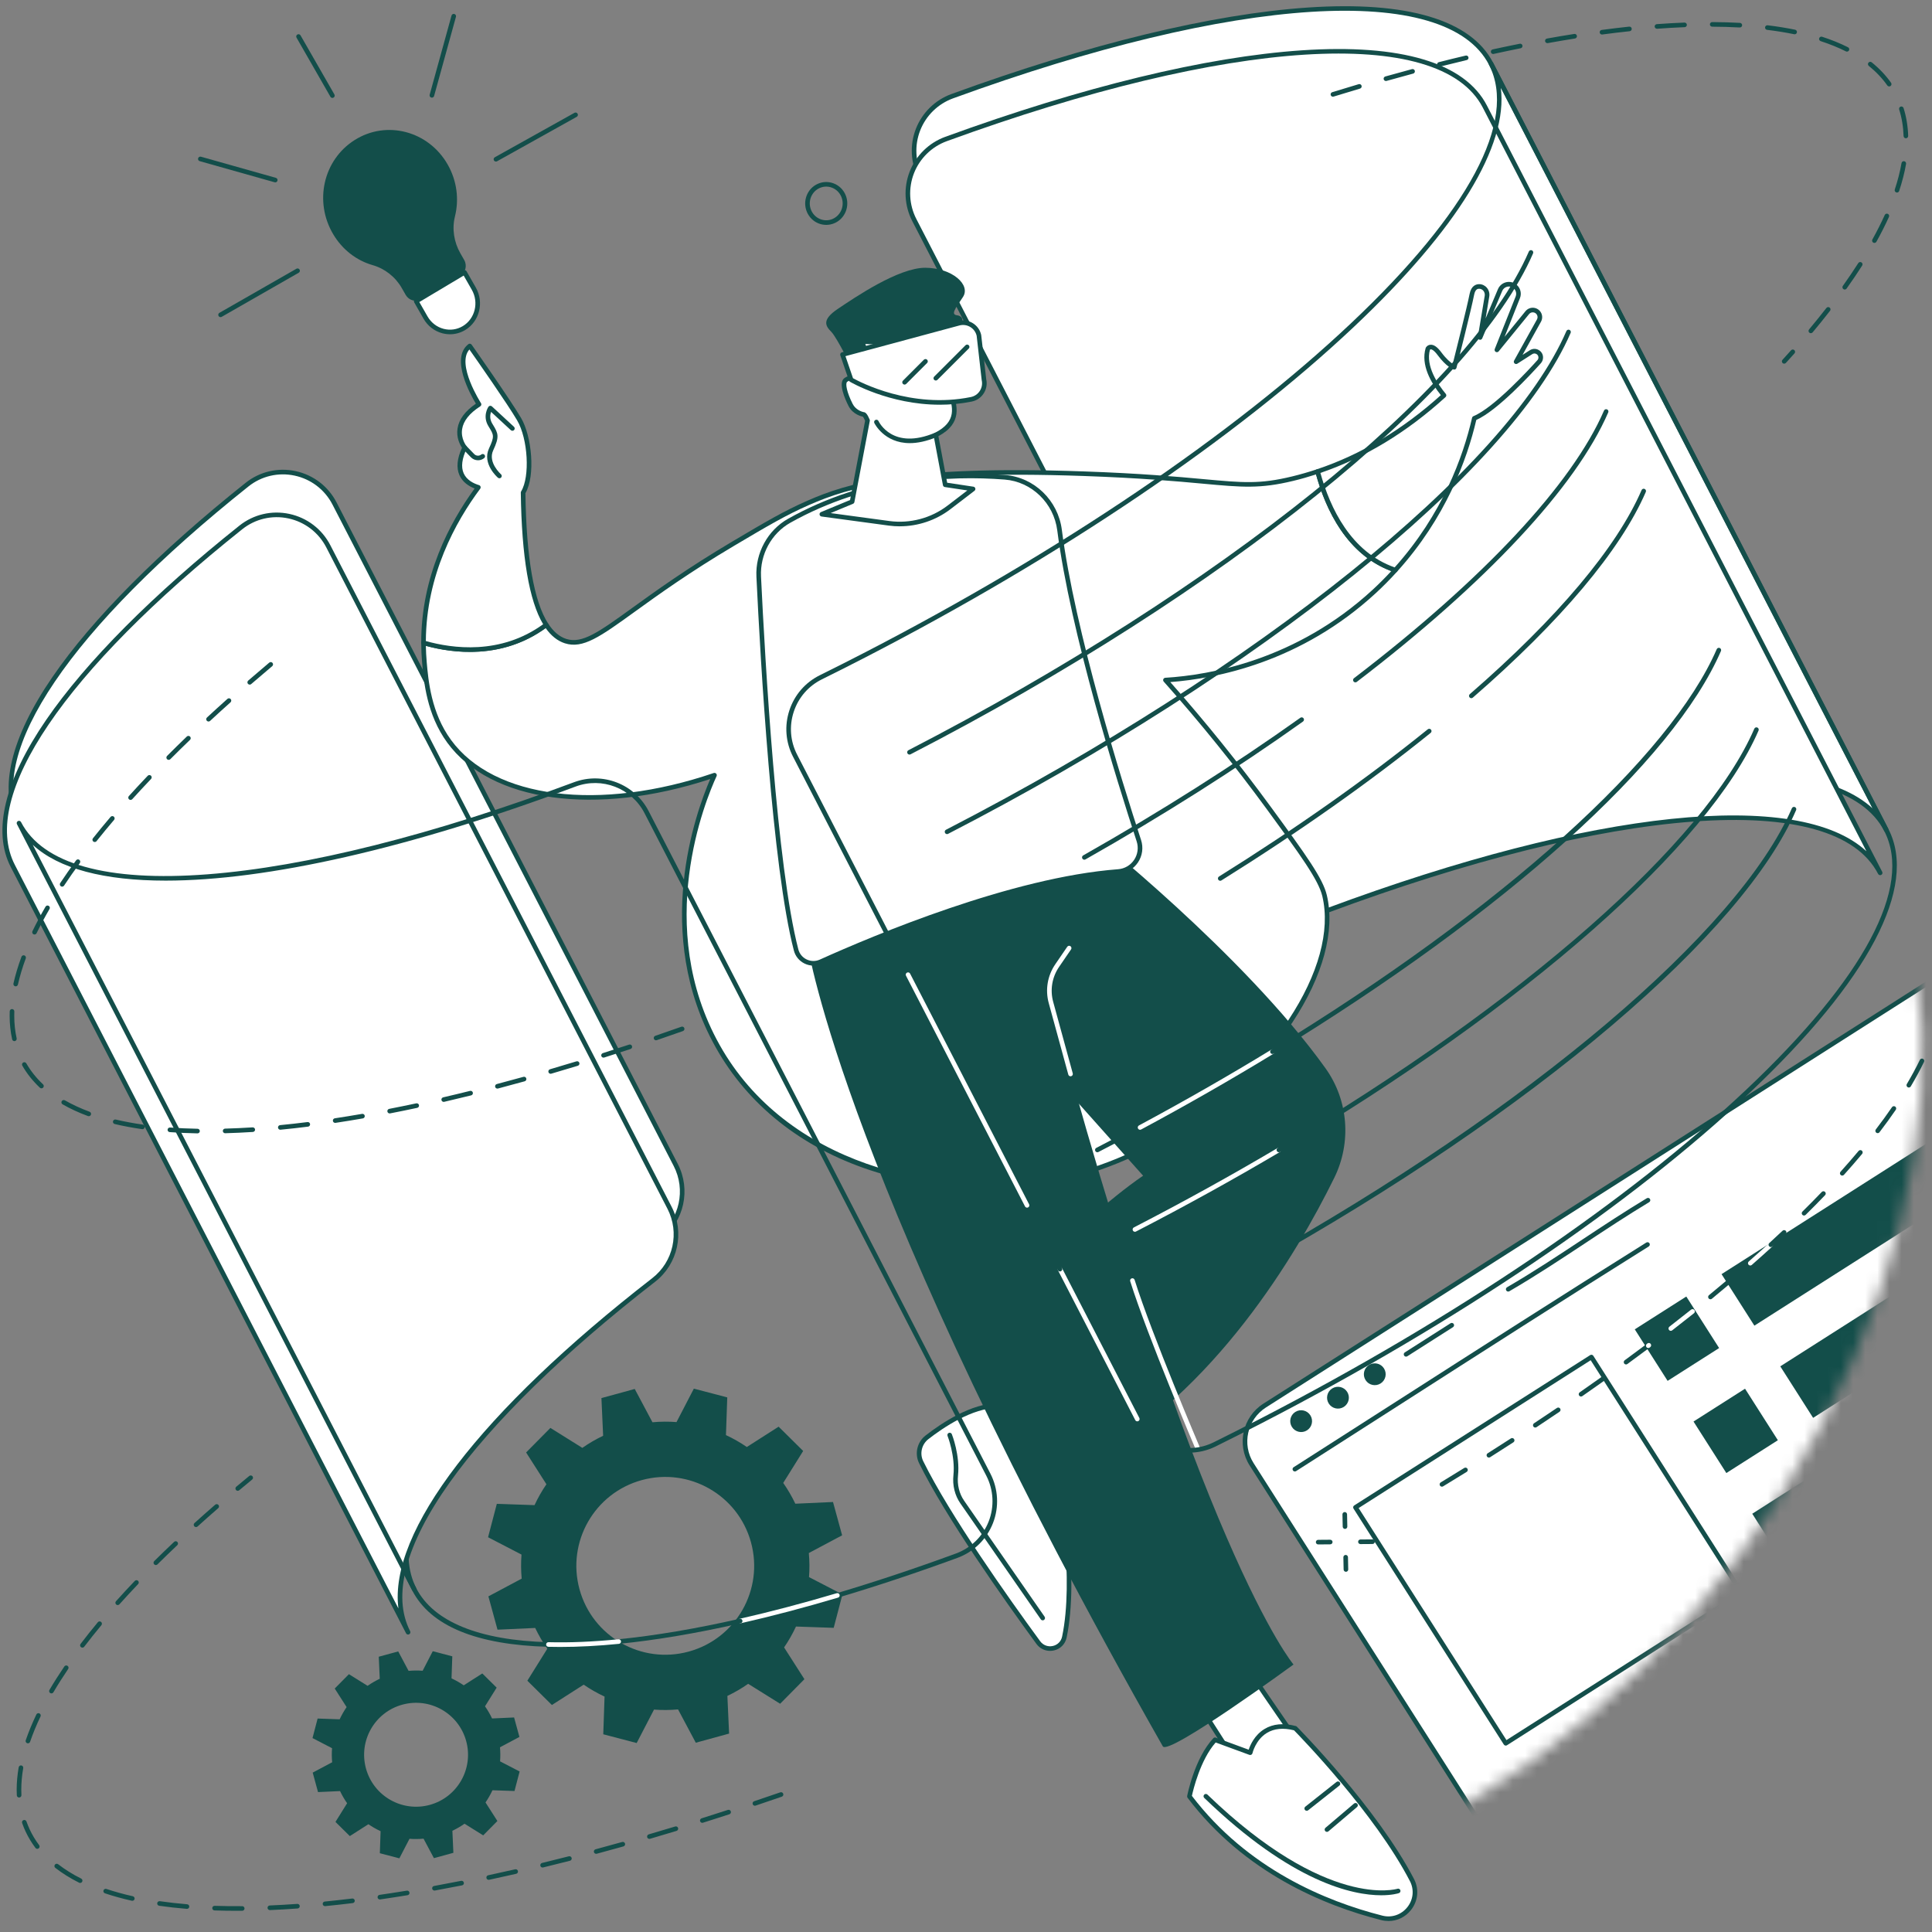 <svg width="159" height="159" viewBox="0 0 159 159" fill="none" xmlns="http://www.w3.org/2000/svg">
<rect x="0" y="0" width="159" height="159" fill="#808080" stroke="none"/>
<mask id="mask0_242_5307" style="mask-type:luminance" maskUnits="userSpaceOnUse" x="0" y="0" width="159" height="158">
<path d="M120.571 148.503C87.28 167.845 46.675 153.714 24.451 131.499C-4.666 102.395 -7.076 54.569 13.485 26.217C22.035 14.429 39.883 -1.903 58.939 0.298C75.091 2.164 77.246 15.592 104.138 36.632C134.63 60.488 147.808 55.701 154.923 70.752C165.528 93.18 149.461 131.719 120.571 148.503H120.571Z" fill="white"/>
</mask>
<g mask="url(#mask0_242_5307)">
<path d="M159.931 80.096L104.079 115.675C102.448 116.714 101.968 118.879 103.007 120.511L121.196 149.064C122.235 150.695 124.4 151.175 126.032 150.136L159.931 128.54V80.096Z" fill="white"/>
<path d="M124.155 150.872C122.935 150.872 121.739 150.268 121.036 149.165L102.847 120.612C101.753 118.895 102.261 116.608 103.977 115.515L159.829 79.936C159.888 79.899 159.962 79.897 160.022 79.93C160.083 79.963 160.12 80.027 160.12 80.096V128.54C160.12 128.604 160.087 128.664 160.032 128.699L126.133 150.294C125.52 150.685 124.833 150.871 124.155 150.871V150.872ZM159.741 80.442L104.181 115.835C102.641 116.816 102.186 118.868 103.167 120.409L121.356 148.962C122.337 150.502 124.388 150.957 125.93 149.976L159.741 128.437V80.442V80.442Z" fill="#134E4A"/>
<path d="M106.565 121.098C106.502 121.098 106.441 121.067 106.405 121.01C106.349 120.922 106.374 120.805 106.463 120.749C109.281 118.95 112.103 117.141 114.927 115.332C121.654 111.021 128.61 106.563 135.487 102.26C135.576 102.204 135.692 102.231 135.749 102.32C135.804 102.408 135.777 102.525 135.689 102.581C128.814 106.883 121.859 111.341 115.133 115.651C112.308 117.461 109.486 119.27 106.667 121.069C106.636 121.088 106.6 121.099 106.565 121.099L106.565 121.098Z" fill="#134E4A"/>
<path d="M107.839 116.476C108.105 116.893 107.982 117.449 107.564 117.715C107.146 117.981 106.591 117.858 106.325 117.44C106.058 117.022 106.181 116.467 106.599 116.201C107.017 115.934 107.573 116.058 107.839 116.476Z" fill="#134E4A"/>
<path d="M110.869 114.546C111.136 114.964 111.012 115.519 110.594 115.785C110.176 116.051 109.621 115.929 109.355 115.51C109.089 115.092 109.212 114.537 109.63 114.271C110.048 114.004 110.603 114.128 110.869 114.546Z" fill="#134E4A"/>
<path d="M113.898 112.616C114.164 113.034 114.041 113.589 113.623 113.855C113.205 114.121 112.65 113.999 112.384 113.58C112.117 113.162 112.241 112.607 112.659 112.341C113.077 112.075 113.632 112.197 113.898 112.616Z" fill="#134E4A"/>
<path d="M124.123 106.293C124.057 106.293 123.994 106.259 123.959 106.199C123.906 106.108 123.936 105.992 124.027 105.939C126.189 104.681 128.26 103.312 130.263 101.987C131.971 100.858 133.736 99.691 135.53 98.612C135.619 98.558 135.736 98.586 135.79 98.676C135.844 98.766 135.815 98.882 135.725 98.936C133.939 100.011 132.176 101.176 130.472 102.303C128.465 103.63 126.389 105.003 124.218 106.267C124.188 106.284 124.155 106.293 124.123 106.293Z" fill="#134E4A"/>
<path d="M115.717 111.648C115.654 111.648 115.593 111.617 115.556 111.56C115.5 111.472 115.526 111.355 115.615 111.299L119.377 108.903C119.464 108.847 119.582 108.873 119.638 108.96C119.694 109.049 119.668 109.166 119.58 109.222L115.818 111.618C115.786 111.638 115.751 111.648 115.716 111.648H115.717Z" fill="#134E4A"/>
<path d="M123.921 143.659C123.907 143.659 123.893 143.658 123.88 143.654C123.831 143.643 123.788 143.613 123.761 143.571L111.392 124.154C111.336 124.066 111.362 123.949 111.451 123.893L130.868 111.523C130.91 111.496 130.961 111.487 131.011 111.498C131.06 111.509 131.102 111.539 131.129 111.581L143.498 130.998C143.554 131.086 143.528 131.203 143.44 131.259L124.023 143.629C123.992 143.649 123.956 143.659 123.921 143.659ZM111.813 124.11L123.978 143.207L143.076 131.041L130.91 111.944L111.813 124.11Z" fill="#134E4A"/>
<path d="M138.779 106.701L134.539 109.402L137.241 113.643L141.481 110.942L138.779 106.701Z" fill="#134E4A"/>
<path d="M159.933 93.231L141.68 104.859L144.382 109.099L159.933 99.193V93.231Z" fill="#134E4A"/>
<path d="M143.613 114.288L139.373 116.989L142.075 121.229L146.315 118.528L143.613 114.288Z" fill="#134E4A"/>
<path d="M159.933 103.899L146.514 112.447L149.216 116.687L159.933 109.86V103.899Z" fill="#134E4A"/>
<path d="M148.448 121.877L144.208 124.578L146.909 128.818L151.149 126.117L148.448 121.877Z" fill="#134E4A"/>
<path d="M159.933 114.567L151.349 120.035L154.05 124.276L159.933 120.528V114.567Z" fill="white"/>
</g>
<path d="M42.748 142.946L42.309 141.344L40.497 141.426C40.329 141.074 40.135 140.739 39.915 140.426L40.874 138.889L39.693 137.722L38.164 138.699C37.846 138.481 37.51 138.289 37.16 138.126L37.223 136.313L35.616 135.892L34.782 137.501C34.402 137.47 34.014 137.474 33.625 137.509L32.773 135.908L31.171 136.346L31.253 138.159C30.9 138.327 30.565 138.521 30.253 138.741L28.716 137.782L27.548 138.963L28.526 140.491C28.308 140.81 28.116 141.146 27.953 141.496L26.14 141.433L25.719 143.04L27.327 143.873C27.297 144.254 27.3 144.641 27.336 145.031L25.735 145.883L26.173 147.485L27.985 147.403C28.154 147.755 28.348 148.09 28.567 148.403L27.608 149.94L28.79 151.107L30.318 150.13C30.637 150.348 30.972 150.54 31.322 150.703L31.26 152.516L32.867 152.937L33.7 151.329C34.081 151.359 34.468 151.355 34.857 151.32L35.71 152.921L37.312 152.483L37.23 150.67C37.583 150.502 37.917 150.308 38.23 150.088L39.766 151.047L40.934 149.866L39.957 148.338C40.175 148.019 40.367 147.684 40.529 147.334L42.343 147.396L42.764 145.789L41.155 144.956C41.185 144.575 41.182 144.188 41.147 143.798L42.748 142.946ZM35.371 148.538C33.093 149.161 30.741 147.82 30.118 145.543C29.495 143.265 30.835 140.913 33.113 140.29C35.391 139.667 37.742 141.007 38.366 143.285C38.989 145.562 37.648 147.914 35.372 148.538H35.371Z" fill="#134E4A"/>
<path d="M69.305 126.354L68.555 123.612L65.454 123.753C65.166 123.149 64.834 122.578 64.458 122.042L66.099 119.412L64.079 117.413L61.463 119.086C60.919 118.712 60.343 118.385 59.745 118.106L59.852 115.003L57.103 114.283L55.676 117.035C55.024 116.984 54.362 116.989 53.696 117.049L52.238 114.309L49.497 115.06L49.637 118.161C49.034 118.448 48.462 118.781 47.926 119.157L45.296 117.515L43.298 119.536L44.97 122.152C44.596 122.696 44.269 123.271 43.991 123.87L40.888 123.763L40.167 126.512L42.919 127.939C42.868 128.592 42.873 129.254 42.934 129.919L40.194 131.377L40.944 134.119L44.045 133.978C44.333 134.581 44.665 135.153 45.041 135.689L43.4 138.319L45.42 140.318L48.036 138.645C48.58 139.019 49.156 139.346 49.754 139.625L49.648 142.728L52.397 143.448L53.824 140.696C54.476 140.747 55.138 140.742 55.803 140.682L57.262 143.422L60.003 142.671L59.862 139.57C60.466 139.283 61.038 138.95 61.573 138.574L64.203 140.216L66.202 138.195L64.529 135.579C64.903 135.035 65.23 134.46 65.508 133.861L68.612 133.968L69.332 131.218L66.58 129.792C66.631 129.139 66.626 128.477 66.565 127.812L69.305 126.354ZM56.682 135.922C52.785 136.989 48.761 134.695 47.693 130.798C46.626 126.901 48.92 122.877 52.817 121.81C56.714 120.742 60.738 123.037 61.806 126.934C62.873 130.831 60.579 134.855 56.682 135.922Z" fill="#134E4A"/>
<path d="M1.564 67.742L34.098 130.809C30.925 124.658 39.199 113.544 54.308 101.819C56.119 100.413 56.663 97.91 55.611 95.872L27.531 41.439C26.155 38.771 22.679 38.015 20.331 39.886C6.142 51.189 -1.508 61.79 1.563 67.742L1.564 67.742Z" fill="white"/>
<path d="M34.098 130.998C34.029 130.998 33.963 130.961 33.929 130.895L1.395 67.828C-0.12 64.891 0.891 60.701 4.319 55.712C7.607 50.923 13.104 45.399 20.213 39.736C21.373 38.811 22.872 38.46 24.325 38.771C25.785 39.084 27.015 40.024 27.699 41.35L55.779 95.783C56.875 97.907 56.305 100.507 54.423 101.967C46.886 107.816 41.034 113.537 37.501 118.511C33.89 123.594 32.771 127.814 34.262 130.714L34.266 130.72C34.314 130.813 34.277 130.928 34.184 130.975C34.157 130.989 34.127 130.996 34.097 130.996L34.098 130.998ZM1.732 67.654L33.301 128.849C32.486 122.562 40.039 112.651 54.192 101.668C55.929 100.32 56.455 97.919 55.443 95.958L27.363 41.525C26.731 40.3 25.595 39.431 24.246 39.142C22.905 38.855 21.521 39.179 20.449 40.033C5.82 51.687 -1.177 62.013 1.732 67.654Z" fill="#134E4A"/>
<path d="M1.052 71.264L33.586 134.332C30.413 128.181 38.687 117.066 53.796 105.341C55.607 103.935 56.151 101.432 55.099 99.394L27.019 44.961C25.643 42.294 22.167 41.538 19.819 43.408C5.63 54.712 -2.02 65.312 1.052 71.265V71.264Z" fill="white"/>
<path d="M33.587 134.521C33.518 134.521 33.452 134.483 33.418 134.418L0.883 71.35C-0.632 68.414 0.379 64.224 3.807 59.234C7.096 54.446 12.592 48.922 19.702 43.258C20.861 42.334 22.361 41.982 23.814 42.294C25.273 42.606 26.504 43.547 27.188 44.873L55.268 99.306C56.364 101.429 55.793 104.03 53.912 105.489C46.374 111.338 40.523 117.059 36.989 122.034C33.377 127.121 32.258 131.342 33.754 134.242C33.802 134.336 33.766 134.45 33.673 134.498C33.645 134.512 33.615 134.519 33.586 134.519L33.587 134.521ZM1.221 71.177L32.789 132.372C31.974 126.085 39.527 116.174 53.68 105.19C55.417 103.843 55.944 101.441 54.931 99.48L26.851 45.047C26.219 43.822 25.083 42.954 23.735 42.665C22.393 42.377 21.009 42.702 19.938 43.555C5.308 55.21 -1.689 65.536 1.221 71.177Z" fill="#134E4A"/>
<path d="M75.757 14.588L103.884 69.112C104.99 71.256 107.523 72.236 109.784 71.395C132.973 62.77 151.509 61.071 155.245 68.313L122.711 5.245C119.035 -1.88 101.032 -0.349 78.367 7.916C75.666 8.901 74.439 12.032 75.758 14.588H75.757Z" fill="white"/>
<path d="M108.126 71.884C106.316 71.884 104.587 70.888 103.715 69.198L75.588 14.674C74.936 13.409 74.859 11.922 75.377 10.597C75.896 9.269 76.962 8.227 78.301 7.738C89.613 3.612 99.761 1.151 107.646 0.619C115.795 0.07 121.064 1.639 122.878 5.158L155.413 68.225C155.461 68.318 155.424 68.433 155.331 68.48C155.238 68.528 155.123 68.492 155.076 68.399C153.306 64.968 148.03 63.48 139.824 64.093C131.749 64.696 121.384 67.283 109.85 71.572C109.284 71.783 108.701 71.884 108.127 71.884H108.126ZM75.925 14.501L104.052 69.025C105.113 71.082 107.549 72.024 109.718 71.218C131.671 63.052 148.52 61.356 154.112 66.531L122.542 5.333C119.027 -1.48 101.713 -0.395 78.432 8.096C77.194 8.547 76.209 9.51 75.73 10.736C75.251 11.96 75.322 13.333 75.925 14.502V14.501Z" fill="#134E4A"/>
<path d="M75.246 18.11L103.373 72.634C104.479 74.778 107.013 75.758 109.274 74.918C132.462 66.293 150.999 64.594 154.735 71.835L122.2 8.768C118.525 1.643 100.521 3.173 77.856 11.439C75.156 12.424 73.929 15.555 75.247 18.11H75.246Z" fill="white"/>
<path d="M107.615 75.407C105.806 75.407 104.077 74.412 103.205 72.721L75.078 18.197C74.425 16.932 74.348 15.446 74.866 14.12C75.385 12.792 76.451 11.75 77.791 11.261C89.103 7.136 99.25 4.674 107.136 4.142C115.288 3.593 120.553 5.162 122.368 8.681L154.902 71.749C154.95 71.842 154.914 71.956 154.821 72.004C154.727 72.052 154.614 72.016 154.566 71.922C152.796 68.491 147.521 67.002 139.313 67.616C131.239 68.22 120.874 70.806 109.34 75.096C108.774 75.307 108.191 75.407 107.616 75.407H107.615ZM75.415 18.024L103.541 72.548C104.602 74.605 107.038 75.547 109.207 74.741C131.16 66.576 148.009 64.879 153.602 70.055L122.031 8.855C118.517 2.043 101.202 3.127 77.921 11.618C76.683 12.069 75.699 13.032 75.219 14.258C74.741 15.483 74.812 16.856 75.415 18.024Z" fill="#134E4A"/>
<path d="M108.436 38.8C107.774 39.021 107.09 39.22 106.384 39.391C101.88 40.482 100.962 39.394 89.182 38.984C74.794 38.482 69.926 39.889 66.535 41.373C64.601 42.22 63.07 43.126 60.385 44.716C51.251 50.122 48.913 53.529 46.536 52.76C45.991 52.583 45.445 52.185 44.952 51.422C41.297 54.177 37.133 53.567 34.854 52.9C34.856 53.416 34.877 53.941 34.924 54.475C35.06 56.02 35.298 58.725 36.961 61.007C40.541 65.918 49.37 67.009 58.8 63.796C58.203 65.089 53.391 75.973 59.062 86.097C64.92 96.556 77.737 98.656 86.161 97.219C99.901 94.878 110.884 81.608 109.008 73.709C108.685 72.35 107.262 70.387 104.431 66.515C101.082 61.937 98.051 58.369 95.913 55.969C98.214 55.829 106.161 55.061 113.085 48.683C113.714 48.104 114.294 47.513 114.834 46.917C110.893 45.597 109.167 41.534 108.436 38.8Z" fill="white"/>
<path d="M81.254 97.813C77.961 97.813 74.608 97.299 71.591 96.298C65.943 94.428 61.554 90.932 58.898 86.19C53.644 76.808 57.261 66.859 58.452 64.112C49.041 67.202 40.379 66.016 36.809 61.118C35.115 58.794 34.878 56.1 34.736 54.491C34.691 53.975 34.668 53.441 34.666 52.901C34.666 52.841 34.694 52.785 34.742 52.749C34.79 52.713 34.852 52.702 34.909 52.719C37.064 53.35 41.22 54 44.84 51.272C44.881 51.24 44.935 51.228 44.986 51.236C45.039 51.246 45.084 51.276 45.113 51.32C45.535 51.974 46.035 52.398 46.596 52.58C47.91 53.005 49.282 52.015 52.014 50.043C53.928 48.661 56.549 46.768 60.29 44.554C63.015 42.941 64.516 42.053 66.461 41.201C69.734 39.768 74.46 38.281 89.191 38.796C93.911 38.96 96.883 39.233 99.052 39.432C102.318 39.732 103.67 39.856 106.341 39.209C107.011 39.046 107.696 38.849 108.376 38.623C108.426 38.606 108.48 38.611 108.526 38.635C108.572 38.66 108.606 38.702 108.62 38.753C109.407 41.701 111.136 45.48 114.895 46.738C114.955 46.759 115.001 46.808 115.018 46.87C115.034 46.932 115.018 46.998 114.975 47.045C114.41 47.67 113.818 48.268 113.214 48.824C107.074 54.481 100.138 55.843 96.312 56.134C99.2 59.392 101.981 62.845 104.585 66.404C107.547 70.453 108.869 72.301 109.194 73.667C109.892 76.606 108.887 80.327 106.362 84.144C101.913 90.871 93.997 96.077 86.196 97.407C84.6 97.678 82.935 97.813 81.255 97.813H81.254ZM58.801 63.606C58.854 63.606 58.905 63.628 58.942 63.669C58.992 63.725 59.005 63.806 58.973 63.875C58.058 65.859 53.767 76.252 59.229 86.004C64.714 95.797 77.02 98.585 86.131 97.032C93.834 95.719 101.65 90.578 106.045 83.934C108.511 80.205 109.499 76.59 108.825 73.754C108.504 72.404 107.003 70.353 104.279 66.627C101.605 62.972 98.743 59.429 95.773 56.096C95.725 56.041 95.711 55.965 95.739 55.897C95.766 55.83 95.831 55.784 95.902 55.78C99.581 55.556 106.69 54.317 112.957 48.544C113.484 48.058 114.003 47.54 114.501 47C110.852 45.633 109.121 41.979 108.305 39.044C107.677 39.248 107.047 39.427 106.429 39.576C103.697 40.238 102.231 40.103 99.016 39.808C96.851 39.609 93.886 39.337 89.176 39.173C74.526 38.662 69.847 40.131 66.612 41.547C64.688 42.389 63.194 43.274 60.482 44.879C56.756 47.084 54.143 48.971 52.236 50.348C49.399 52.396 47.976 53.424 46.48 52.94C45.884 52.747 45.355 52.327 44.907 51.691C41.328 54.284 37.297 53.766 35.048 53.151C35.056 53.594 35.078 54.032 35.115 54.457C35.253 56.028 35.484 58.656 37.117 60.895C40.64 65.729 49.331 66.822 58.741 63.616C58.761 63.608 58.782 63.605 58.802 63.605L58.801 63.606Z" fill="#134E4A"/>
<path d="M126.003 28.984L124.772 29.77L126.654 26.384C126.746 26.219 126.752 26.021 126.671 25.85C126.487 25.462 125.962 25.398 125.691 25.731L123.191 28.796L124.912 24.47C125.053 24.114 124.919 23.707 124.593 23.507C124.181 23.253 123.64 23.426 123.452 23.872L121.807 27.775L122.376 24.372C122.444 23.967 122.142 23.571 121.732 23.574C121.476 23.576 121.229 23.724 121.132 24.224C120.899 25.425 119.682 30.228 119.682 30.228C119.682 30.228 119.153 30.038 118.47 29.114C117.788 28.19 117.51 28.701 117.51 28.701C117.093 30.111 118.104 31.652 118.841 32.537C116.347 34.808 112.888 37.316 108.437 38.8C109.167 41.533 110.894 45.597 114.835 46.916C119.149 42.149 120.738 37.012 121.333 34.425C123.071 33.71 126.014 30.494 126.668 29.764C126.754 29.669 126.799 29.546 126.799 29.419C126.799 29.01 126.347 28.763 126.002 28.982L126.003 28.984Z" fill="white"/>
<path d="M114.835 47.106C114.814 47.106 114.795 47.103 114.775 47.097C110.856 45.785 109.066 41.888 108.254 38.85C108.228 38.753 108.282 38.653 108.377 38.621C111.99 37.417 115.423 35.364 118.58 32.519C117.756 31.491 116.921 30.028 117.328 28.648C117.332 28.636 117.337 28.623 117.343 28.611C117.355 28.588 117.471 28.39 117.725 28.372C118.005 28.353 118.297 28.56 118.624 29.003C119.02 29.538 119.359 29.814 119.558 29.945C119.806 28.962 120.747 25.218 120.946 24.189C121.081 23.495 121.495 23.387 121.731 23.386C121.733 23.386 121.736 23.386 121.738 23.386C121.977 23.386 122.204 23.493 122.363 23.678C122.534 23.879 122.608 24.144 122.564 24.404L122.263 26.21L123.278 23.798C123.39 23.535 123.609 23.334 123.881 23.247C124.154 23.159 124.449 23.196 124.693 23.346C125.098 23.595 125.265 24.098 125.088 24.54L123.823 27.722L125.544 25.611C125.713 25.404 125.973 25.3 126.237 25.332C126.502 25.365 126.728 25.528 126.843 25.769C126.95 25.994 126.941 26.259 126.82 26.476L125.303 29.207L125.902 28.824C126.123 28.683 126.393 28.674 126.623 28.8C126.853 28.926 126.99 29.158 126.99 29.421C126.99 29.595 126.926 29.762 126.811 29.892C125.998 30.799 123.246 33.779 121.496 34.562C120.732 37.831 118.982 42.618 114.976 47.044C114.939 47.084 114.888 47.106 114.835 47.106ZM108.667 38.923C109.467 41.813 111.172 45.424 114.778 46.696C118.708 42.314 120.412 37.587 121.149 34.383C121.163 34.323 121.205 34.273 121.262 34.25C122.974 33.546 125.949 30.285 126.528 29.638C126.582 29.578 126.611 29.5 126.611 29.42C126.611 29.298 126.547 29.191 126.441 29.132C126.333 29.073 126.209 29.077 126.106 29.143L124.875 29.929C124.802 29.975 124.707 29.967 124.643 29.907C124.58 29.848 124.565 29.753 124.607 29.677L126.488 26.291C126.55 26.18 126.555 26.046 126.5 25.93C126.441 25.806 126.329 25.724 126.191 25.708C126.053 25.691 125.925 25.743 125.838 25.85L123.339 28.915C123.279 28.988 123.176 29.006 123.095 28.959C123.015 28.911 122.981 28.812 123.015 28.725L124.736 24.399C124.843 24.128 124.742 23.82 124.493 23.667C124.344 23.576 124.163 23.553 123.997 23.607C123.83 23.661 123.696 23.783 123.628 23.945L121.983 27.849C121.946 27.937 121.849 27.985 121.755 27.957C121.663 27.93 121.605 27.838 121.621 27.744L122.19 24.34C122.214 24.192 122.171 24.037 122.074 23.923C121.984 23.819 121.856 23.762 121.733 23.764C121.646 23.764 121.414 23.766 121.318 24.261C121.086 25.453 119.915 30.079 119.865 30.275C119.851 30.327 119.818 30.37 119.77 30.396C119.723 30.421 119.667 30.425 119.617 30.407C119.593 30.398 119.026 30.186 118.317 29.226C117.981 28.77 117.794 28.747 117.749 28.749C117.716 28.752 117.693 28.77 117.682 28.782C117.305 30.126 118.335 31.634 118.986 32.416C119.05 32.494 119.043 32.609 118.967 32.677C115.783 35.576 112.318 37.676 108.665 38.922L108.667 38.923Z" fill="#134E4A"/>
<path d="M43.051 40.538C43.861 39.216 43.629 36.042 42.723 34.5C41.808 32.939 38.66 28.476 38.66 28.476C37.103 29.692 39.423 33.28 39.423 33.28C36.734 35.003 38.242 36.831 38.242 36.831C37.156 39.088 38.539 39.857 39.367 40.108C37.57 42.519 34.841 47.087 34.856 52.901C37.135 53.568 41.298 54.177 44.953 51.423C43.927 49.833 43.13 46.651 43.051 40.538V40.538Z" fill="white"/>
<path d="M38.667 53.651C37.13 53.651 35.77 53.365 34.803 53.082C34.722 53.058 34.667 52.985 34.666 52.9C34.652 47.435 37.012 43.01 39.061 40.202C38.593 40.019 38.069 39.69 37.809 39.101C37.544 38.495 37.615 37.739 38.022 36.851C37.868 36.621 37.535 36.023 37.656 35.256C37.773 34.509 38.281 33.826 39.165 33.223C38.721 32.488 37.048 29.494 38.543 28.326C38.584 28.294 38.637 28.28 38.688 28.288C38.739 28.296 38.785 28.323 38.815 28.366C38.847 28.411 41.977 32.855 42.887 34.404C43.762 35.896 44.082 39.134 43.241 40.588C43.313 45.898 43.943 49.51 45.111 51.319C45.165 51.402 45.145 51.513 45.066 51.573C42.948 53.169 40.658 53.651 38.666 53.651H38.667ZM35.045 52.757C37.207 53.365 41.188 53.927 44.7 51.374C43.548 49.453 42.929 45.811 42.861 40.54C42.861 40.504 42.871 40.469 42.889 40.439C43.629 39.232 43.453 36.119 42.56 34.596C41.762 33.236 39.224 29.607 38.63 28.762C37.539 29.981 39.562 33.143 39.583 33.176C39.611 33.219 39.62 33.27 39.609 33.319C39.599 33.368 39.569 33.412 39.526 33.439C38.641 34.006 38.137 34.637 38.032 35.314C37.906 36.113 38.384 36.703 38.389 36.709C38.436 36.766 38.445 36.845 38.413 36.912C38.014 37.741 37.929 38.427 38.158 38.949C38.407 39.514 38.983 39.793 39.423 39.926C39.482 39.944 39.529 39.989 39.547 40.048C39.566 40.107 39.556 40.172 39.52 40.221C37.489 42.946 35.075 47.326 35.047 52.758L35.045 52.757Z" fill="#134E4A"/>
<path d="M41.102 39.361C41.058 39.361 41.014 39.346 40.978 39.315C40.924 39.269 39.662 38.156 40.244 36.907C40.708 35.911 40.638 35.795 40.244 35.152L40.193 35.068C39.689 34.241 40.177 33.508 40.198 33.477C40.229 33.432 40.279 33.402 40.333 33.396C40.389 33.39 40.443 33.408 40.483 33.445L42.299 35.124C42.375 35.195 42.38 35.315 42.309 35.392C42.238 35.468 42.118 35.473 42.041 35.402L40.414 33.897C40.336 34.114 40.278 34.478 40.517 34.871L40.569 34.955C41.011 35.678 41.115 35.937 40.588 37.067C40.128 38.055 41.216 39.019 41.227 39.029C41.306 39.097 41.315 39.217 41.246 39.296C41.209 39.339 41.156 39.361 41.103 39.361H41.102Z" fill="#134E4A"/>
<path d="M39.339 37.879C39.126 37.879 38.914 37.796 38.757 37.634L38.106 36.961C38.033 36.886 38.035 36.766 38.11 36.693C38.185 36.621 38.306 36.622 38.378 36.698L39.029 37.371C39.183 37.53 39.438 37.545 39.609 37.405C39.69 37.339 39.81 37.351 39.876 37.432C39.942 37.513 39.931 37.633 39.849 37.699C39.701 37.821 39.519 37.88 39.338 37.88L39.339 37.879Z" fill="#134E4A"/>
<path d="M101.594 135.675C101.633 135.894 108.312 145.539 108.312 145.539L102.921 146.949L97.608 138.64L101.594 135.675Z" fill="white"/>
<path d="M102.921 147.138C102.858 147.138 102.797 147.105 102.761 147.05L97.448 138.742C97.394 138.658 97.415 138.546 97.495 138.487L101.481 135.522C101.533 135.482 101.602 135.473 101.664 135.497C101.716 135.518 101.756 135.56 101.774 135.613C101.956 135.985 105.87 141.677 108.468 145.43C108.504 145.48 108.512 145.546 108.49 145.603C108.469 145.661 108.42 145.705 108.361 145.721L102.97 147.131C102.954 147.135 102.938 147.138 102.922 147.138H102.921ZM97.863 138.686L103.006 146.729L108.002 145.423C105.311 141.535 102.218 137.042 101.542 135.949L97.863 138.686H97.863Z" fill="#134E4A"/>
<path d="M102.89 144.246C102.89 144.246 103.517 141.426 106.594 142.233C106.594 142.233 113.155 148.845 116.202 154.726C117.064 156.39 115.538 158.298 113.723 157.838C109.473 156.761 102.644 154.129 97.888 147.842C97.888 147.842 98.477 144.804 99.993 143.181L102.891 144.246H102.89Z" fill="white"/>
<path d="M114.269 158.096C114.074 158.096 113.874 158.072 113.676 158.021C108.978 156.831 102.399 154.118 97.737 147.957C97.704 147.914 97.692 147.859 97.702 147.807C97.726 147.68 98.318 144.696 99.855 143.051C99.907 142.995 99.987 142.977 100.058 143.003L102.765 143.997C102.892 143.614 103.247 142.792 104.063 142.295C104.764 141.868 105.632 141.785 106.643 142.05C106.675 142.059 106.705 142.076 106.729 142.1C106.795 142.166 113.345 148.801 116.371 154.64C116.803 155.474 116.707 156.452 116.12 157.192C115.657 157.776 114.981 158.097 114.269 158.097V158.096ZM98.091 147.797C102.683 153.822 109.147 156.482 113.769 157.654C114.54 157.849 115.326 157.581 115.823 156.955C116.316 156.333 116.397 155.512 116.034 154.813C113.152 149.25 107.027 142.944 106.497 142.402C105.613 142.18 104.862 142.252 104.263 142.616C103.334 143.181 103.078 144.275 103.075 144.287C103.063 144.339 103.029 144.385 102.981 144.411C102.933 144.437 102.876 144.441 102.825 144.423L100.047 143.403C98.781 144.837 98.195 147.316 98.091 147.797Z" fill="#134E4A"/>
<path d="M113.67 155.977C111.353 155.977 106.35 154.949 99.107 147.965C99.032 147.892 99.03 147.772 99.103 147.697C99.175 147.621 99.295 147.619 99.37 147.692C109.225 157.195 114.951 155.46 115.008 155.441C115.106 155.409 115.214 155.463 115.247 155.561C115.279 155.661 115.226 155.767 115.128 155.801C115.061 155.823 114.566 155.977 113.67 155.977Z" fill="#134E4A"/>
<path d="M109.205 150.76C109.151 150.76 109.099 150.737 109.061 150.693C108.993 150.613 109.003 150.494 109.083 150.426L111.435 148.428C111.515 148.36 111.634 148.369 111.702 148.45C111.77 148.53 111.76 148.649 111.68 148.717L109.328 150.715C109.292 150.745 109.249 150.76 109.205 150.76Z" fill="#134E4A"/>
<path d="M107.542 149.024C107.486 149.024 107.43 149 107.393 148.952C107.328 148.87 107.342 148.751 107.424 148.686L109.995 146.649C110.078 146.585 110.197 146.598 110.262 146.68C110.326 146.762 110.313 146.882 110.231 146.947L107.659 148.983C107.625 149.011 107.583 149.024 107.542 149.024Z" fill="#134E4A"/>
<path d="M85.09 113.714L80.616 117.149L84.545 122.487L88.733 118.493L85.09 113.714Z" fill="white"/>
<path d="M84.545 122.676C84.539 122.676 84.534 122.676 84.528 122.676C84.474 122.672 84.425 122.644 84.392 122.6L80.463 117.262C80.402 117.179 80.419 117.062 80.5 116.999L84.974 113.564C85.014 113.533 85.065 113.519 85.114 113.526C85.164 113.532 85.209 113.559 85.24 113.598L88.883 118.378C88.942 118.455 88.933 118.564 88.864 118.63L84.675 122.623C84.64 122.657 84.593 122.676 84.544 122.676L84.545 122.676ZM80.879 117.187L84.57 122.202L88.48 118.474L85.055 113.981L80.879 117.187Z" fill="#134E4A"/>
<path d="M87.206 121.861L83.049 118.493L82.265 115.671C80.081 115.618 77.63 117.244 76.285 118.291C75.663 118.775 75.46 119.627 75.808 120.335C78.026 124.841 83.028 131.87 85.449 135.181C86.059 136.015 87.381 135.745 87.594 134.734C88.663 129.667 87.206 121.861 87.206 121.861Z" fill="white"/>
<path d="M86.416 135.864C85.977 135.864 85.565 135.659 85.297 135.292C82.627 131.641 77.823 124.855 75.639 120.418C75.254 119.636 75.478 118.679 76.17 118.14C77.456 117.139 79.926 115.479 82.161 115.479C82.198 115.479 82.234 115.479 82.271 115.481C82.355 115.483 82.427 115.54 82.449 115.62L83.216 118.384L87.327 121.713C87.362 121.742 87.385 121.781 87.394 121.826C87.409 121.905 88.845 129.727 87.781 134.773C87.667 135.31 87.261 135.717 86.72 135.832C86.618 135.854 86.516 135.864 86.417 135.864H86.416ZM82.121 115.859C80.01 115.878 77.642 117.474 76.402 118.44C75.852 118.869 75.673 119.629 75.979 120.25C78.15 124.662 82.94 131.428 85.603 135.068C85.843 135.397 86.24 135.548 86.64 135.462C87.032 135.377 87.326 135.083 87.408 134.695C88.405 129.971 87.171 122.743 87.032 121.964L82.929 118.64C82.898 118.616 82.876 118.582 82.866 118.544L82.121 115.859V115.859Z" fill="#134E4A"/>
<path d="M85.812 133.35C85.752 133.35 85.693 133.322 85.657 133.269L79.034 123.722C78.58 123.068 78.378 122.247 78.465 121.408C78.63 119.818 77.988 118.187 77.981 118.17C77.943 118.073 77.99 117.962 78.087 117.924C78.185 117.885 78.295 117.932 78.334 118.03C78.361 118.1 79.017 119.765 78.842 121.446C78.765 122.194 78.944 122.926 79.346 123.506L85.969 133.052C86.029 133.138 86.008 133.256 85.921 133.316C85.888 133.339 85.85 133.35 85.813 133.35H85.812Z" fill="#134E4A"/>
<path d="M89.55 68.385C89.55 68.385 102.325 78.471 109.084 87.913C110.973 90.551 111.24 94.023 109.807 96.935C106.696 103.256 99.966 114.59 89.55 120.244L80.803 109.067C80.803 109.067 88.452 100.61 94.075 96.758L79.737 80.687L76.173 72.616L89.551 68.385H89.55Z" fill="#134E4A"/>
<path d="M95.698 143.72C96.151 144.519 106.454 136.987 106.454 136.987C106.454 136.987 98.572 127.761 86.045 80.867C85.9 80.322 83.589 68.852 83.589 68.852L66.471 77.825C66.471 77.825 69.478 97.56 95.698 143.72Z" fill="#134E4A"/>
<path d="M88.102 88.576C88.019 88.576 87.943 88.521 87.92 88.436L86.31 82.553C86.01 81.459 86.206 80.295 86.846 79.359L87.832 77.918C87.891 77.832 88.009 77.809 88.096 77.869C88.182 77.928 88.204 78.046 88.146 78.133L87.16 79.573C86.582 80.417 86.406 81.467 86.676 82.454L88.286 88.337C88.314 88.438 88.255 88.542 88.154 88.57C88.137 88.575 88.121 88.577 88.103 88.577L88.102 88.576Z" fill="white"/>
<path d="M98.559 119.354C98.485 119.354 98.415 119.311 98.384 119.239C98.345 119.147 94.457 110.027 93.014 105.444C92.982 105.345 93.037 105.238 93.138 105.206C93.238 105.175 93.344 105.23 93.376 105.33C94.813 109.895 98.694 118.999 98.733 119.091C98.774 119.187 98.729 119.298 98.633 119.339C98.609 119.35 98.583 119.354 98.559 119.354Z" fill="white"/>
<path d="M62.44 47.453C62.766 54.286 63.731 71.334 65.517 78.181C65.747 79.061 66.718 79.52 67.547 79.146C71.627 77.305 83.212 72.391 92.028 71.726C93.284 71.631 94.116 70.382 93.724 69.184C92.035 64.023 88.261 51.909 87.198 43.629C86.897 41.275 85.026 39.461 82.702 39.281C78.411 38.946 71.48 39.192 64.952 42.857C63.321 43.772 62.35 45.559 62.44 47.454V47.453Z" fill="white"/>
<path d="M66.941 79.467C66.695 79.467 66.45 79.412 66.222 79.303C65.781 79.092 65.457 78.701 65.335 78.23C63.55 71.386 62.584 54.433 62.252 47.462C62.158 45.507 63.182 43.633 64.86 42.692C71.311 39.07 78.132 38.735 82.717 39.092C85.112 39.278 87.076 41.176 87.388 43.605C88.456 51.927 92.302 64.225 93.906 69.126C94.111 69.753 94.019 70.428 93.652 70.977C93.286 71.524 92.699 71.866 92.043 71.916C83.361 72.571 72.076 77.312 67.627 79.32C67.409 79.418 67.175 79.468 66.942 79.468L66.941 79.467ZM62.63 47.444C62.962 54.403 63.926 71.325 65.702 78.134C65.796 78.497 66.045 78.798 66.386 78.961C66.729 79.126 67.124 79.129 67.47 78.973C71.938 76.957 83.272 72.196 92.014 71.536C92.553 71.495 93.035 71.214 93.336 70.764C93.637 70.313 93.713 69.758 93.545 69.242C91.937 64.331 88.083 52.006 87.011 43.652C86.722 41.4 84.904 39.641 82.687 39.468C78.153 39.115 71.413 39.445 65.045 43.02C63.491 43.892 62.543 45.629 62.63 47.443V47.444Z" fill="#134E4A"/>
<path d="M70.218 30.495C70.218 30.495 68.887 27.788 68.418 27.313C67.949 26.837 67.586 26.333 68.967 25.41C70.347 24.486 73.954 22.02 76.164 22.037C78.373 22.052 79.922 23.448 79.242 24.455C78.561 25.461 78.249 25.885 78.774 25.95C79.299 26.015 79.588 26.6 78.102 27.461C76.616 28.321 71.437 32.056 70.218 30.495H70.218Z" fill="#134E4A"/>
<path d="M77.787 39.896L77.015 35.794C79.338 34.627 78.403 33.01 78.055 31.718C77.681 30.328 76.53 27.311 76.53 27.311C74.623 28.431 70.885 28.097 70.885 28.097C70.885 28.097 71.421 28.951 71.114 29.372C70.806 29.793 70.997 31.409 70.997 31.409C70.997 31.409 70.33 30.781 69.616 31.261C69.215 31.532 69.673 32.684 70.003 33.33C70.332 33.977 71.039 34.105 71.039 34.105C71.039 34.105 71.156 34.035 71.395 34.605L70.127 41.286L67.637 42.32L73.177 43.068C74.925 43.304 76.696 42.834 78.096 41.761L80.081 40.242L77.787 39.896H77.787Z" fill="white"/>
<path d="M74.051 43.316C73.751 43.316 73.451 43.296 73.152 43.256L67.611 42.508C67.527 42.497 67.46 42.429 67.449 42.344C67.438 42.259 67.485 42.178 67.564 42.144L69.959 41.15L71.197 34.625C71.102 34.406 71.038 34.321 71.011 34.291C71.009 34.291 71.007 34.291 71.006 34.29C70.974 34.285 70.202 34.138 69.834 33.416C69.545 32.849 68.936 31.489 69.51 31.103C69.969 30.795 70.437 30.872 70.771 31.032C70.731 30.488 70.71 29.602 70.96 29.259C71.149 29.001 70.846 28.39 70.725 28.197C70.687 28.136 70.686 28.059 70.724 27.997C70.762 27.936 70.83 27.901 70.903 27.907C70.94 27.91 74.603 28.222 76.434 27.146C76.482 27.118 76.541 27.112 76.593 27.131C76.646 27.149 76.688 27.19 76.707 27.242C76.755 27.365 77.867 30.284 78.239 31.667C78.285 31.837 78.34 32.011 78.4 32.196C78.774 33.367 79.238 34.82 77.229 35.896L77.95 39.728L80.111 40.053C80.186 40.064 80.246 40.12 80.266 40.193C80.285 40.267 80.258 40.345 80.198 40.391L78.213 41.91C77.022 42.821 75.544 43.313 74.052 43.313L74.051 43.316ZM68.358 42.226L73.202 42.88C74.889 43.107 76.63 42.645 77.981 41.61L79.611 40.362L77.76 40.083C77.68 40.071 77.617 40.01 77.602 39.931L76.83 35.829C76.814 35.746 76.856 35.662 76.931 35.624C78.797 34.688 78.411 33.48 78.038 32.313C77.978 32.124 77.922 31.945 77.873 31.768C77.562 30.61 76.695 28.282 76.431 27.582C74.793 28.419 72.155 28.362 71.214 28.31C71.362 28.637 71.517 29.143 71.268 29.484C71.087 29.733 71.112 30.746 71.188 31.387C71.197 31.466 71.156 31.543 71.085 31.579C71.014 31.614 70.928 31.603 70.87 31.547C70.847 31.527 70.301 31.031 69.725 31.419C69.552 31.534 69.676 32.265 70.174 33.244C70.422 33.732 70.932 33.883 71.051 33.912C71.077 33.912 71.106 33.916 71.134 33.924C71.234 33.957 71.373 34.056 71.572 34.531C71.586 34.565 71.59 34.603 71.583 34.639L70.315 41.321C70.303 41.383 70.26 41.437 70.201 41.461L68.359 42.226H68.358Z" fill="#134E4A"/>
<path d="M74.874 36.469C72.754 36.469 71.966 34.832 71.955 34.811C71.911 34.716 71.953 34.603 72.048 34.559C72.143 34.515 72.256 34.556 72.299 34.651C72.346 34.752 73.483 37.068 76.939 35.619C77.036 35.579 77.147 35.624 77.188 35.721C77.228 35.817 77.183 35.929 77.086 35.969C76.225 36.329 75.492 36.469 74.873 36.469H74.874Z" fill="#134E4A"/>
<path d="M69.335 29.179L70.045 31.253C70.045 31.253 74.562 33.953 79.939 32.859C80.676 32.709 81.145 31.98 80.979 31.247L80.564 27.599C80.399 26.872 79.673 26.419 78.948 26.591L69.335 29.179Z" fill="white"/>
<path d="M77.337 33.307C73.169 33.307 69.986 31.439 69.948 31.416C69.909 31.393 69.88 31.357 69.865 31.315L69.155 29.241C69.139 29.192 69.143 29.137 69.167 29.091C69.192 29.044 69.234 29.011 69.286 28.997L78.898 26.409C79.304 26.314 79.718 26.381 80.066 26.599C80.415 26.817 80.658 27.157 80.749 27.559C80.75 27.566 80.751 27.572 80.752 27.579L81.165 31.217C81.253 31.619 81.179 32.031 80.955 32.377C80.73 32.727 80.382 32.965 79.976 33.047C79.067 33.231 78.182 33.308 77.337 33.308L77.337 33.307ZM70.201 31.125C70.747 31.43 74.989 33.673 79.901 32.675C80.206 32.612 80.468 32.434 80.637 32.171C80.807 31.908 80.862 31.595 80.793 31.29C80.792 31.283 80.791 31.276 80.79 31.269L80.377 27.632C80.307 27.334 80.126 27.082 79.866 26.92C79.604 26.757 79.293 26.705 78.992 26.776L69.58 29.311L70.201 31.125V31.125Z" fill="#134E4A"/>
<path d="M74.445 31.651C74.396 31.651 74.347 31.633 74.31 31.596C74.236 31.521 74.236 31.401 74.31 31.328L76.032 29.605C76.107 29.531 76.227 29.531 76.3 29.605C76.375 29.68 76.375 29.8 76.3 29.873L74.578 31.596C74.541 31.633 74.493 31.651 74.444 31.651H74.445Z" fill="#134E4A"/>
<path d="M77.015 31.317C76.967 31.317 76.918 31.299 76.881 31.261C76.807 31.187 76.807 31.067 76.881 30.994L79.46 28.414C79.534 28.34 79.655 28.34 79.728 28.414C79.802 28.488 79.802 28.609 79.728 28.682L77.149 31.261C77.112 31.299 77.063 31.317 77.014 31.317H77.015Z" fill="#134E4A"/>
<path d="M45.136 135.529C45.136 135.529 45.133 135.529 45.131 135.529C39.202 135.371 35.433 133.812 33.929 130.896L1.395 67.829C1.347 67.735 1.383 67.621 1.476 67.573C1.569 67.525 1.683 67.561 1.731 67.655C3.509 71.1 8.816 72.587 17.081 71.954C25.212 71.331 35.64 68.712 47.238 64.376C49.589 63.498 52.229 64.518 53.38 66.749L81.507 121.274C82.159 122.537 82.237 124.022 81.721 125.347C81.203 126.674 80.139 127.717 78.802 128.208C75.442 129.439 72.133 130.541 68.969 131.481C68.868 131.511 68.762 131.454 68.733 131.353C68.703 131.253 68.761 131.147 68.861 131.118C72.018 130.18 75.319 129.081 78.671 127.851C79.907 127.398 80.89 126.435 81.368 125.209C81.845 123.985 81.773 122.615 81.171 121.448L53.043 66.922C51.98 64.862 49.542 63.92 47.371 64.732C33.652 69.86 21.913 72.473 13.64 72.474C8.586 72.474 4.827 71.499 2.696 69.526L34.265 130.722C35.681 133.467 39.442 134.999 45.14 135.15C45.245 135.153 45.327 135.24 45.325 135.345C45.322 135.447 45.238 135.529 45.135 135.529L45.136 135.529Z" fill="#134E4A"/>
<path d="M60.915 133.598C60.828 133.598 60.751 133.538 60.73 133.45C60.707 133.348 60.771 133.246 60.873 133.224C63.414 132.646 66.101 131.938 68.861 131.118C68.961 131.088 69.067 131.146 69.096 131.246C69.126 131.346 69.068 131.452 68.968 131.482C66.201 132.304 63.505 133.014 60.957 133.593C60.943 133.596 60.928 133.598 60.915 133.598Z" fill="white"/>
<path d="M50.92 135.286C50.823 135.286 50.741 135.213 50.731 135.115C50.721 135.011 50.797 134.919 50.901 134.908C53.919 134.607 57.274 134.041 60.873 133.223C60.975 133.2 61.077 133.264 61.1 133.366C61.123 133.468 61.059 133.57 60.957 133.593C57.342 134.414 53.971 134.984 50.939 135.284C50.932 135.284 50.926 135.285 50.92 135.285V135.286Z" fill="#134E4A"/>
<path d="M46.11 135.541C45.777 135.541 45.451 135.537 45.13 135.529C45.025 135.525 44.943 135.439 44.945 135.334C44.949 135.23 45.035 135.146 45.14 135.149C46.883 135.196 48.821 135.115 50.9 134.908C51.005 134.897 51.097 134.973 51.108 135.078C51.118 135.182 51.042 135.274 50.938 135.285C49.225 135.456 47.605 135.541 46.109 135.541H46.11Z" fill="white"/>
<path d="M97.859 119.551C96.054 119.551 94.304 118.568 93.429 116.871C93.381 116.778 93.417 116.664 93.51 116.616C93.603 116.568 93.717 116.604 93.766 116.698C94.904 118.904 97.644 119.803 99.873 118.702C101.106 118.093 102.353 117.463 103.579 116.83C119.744 108.492 134.004 98.841 143.733 89.658C153.408 80.525 157.436 72.975 155.075 68.4L123.511 7.214C124.136 11.986 119.957 18.844 111.458 26.867C101.704 36.074 87.412 45.746 71.218 54.101C70.032 54.712 68.828 55.321 67.639 55.909C66.532 56.457 65.71 57.405 65.324 58.579C64.938 59.756 65.037 61.01 65.605 62.111L74.899 80.126C74.947 80.22 74.911 80.334 74.817 80.382C74.724 80.43 74.61 80.393 74.562 80.3L65.269 62.284C64.654 61.092 64.546 59.734 64.965 58.461C65.383 57.19 66.273 56.163 67.472 55.569C68.659 54.982 69.862 54.374 71.045 53.764C87.21 45.425 101.47 35.775 111.199 26.591C120.867 17.465 124.896 9.92 122.547 5.342L122.541 5.332C122.493 5.239 122.529 5.124 122.622 5.077C122.715 5.029 122.829 5.065 122.878 5.158L155.412 68.226C157.857 72.966 153.802 80.675 143.993 89.934C134.239 99.141 119.947 108.813 103.753 117.168C102.525 117.802 101.276 118.432 100.041 119.042C99.342 119.388 98.596 119.552 97.858 119.552L97.859 119.551Z" fill="#134E4A"/>
<path d="M93.598 116.974C93.529 116.974 93.463 116.937 93.429 116.871L87.065 104.534C87.017 104.441 87.053 104.326 87.146 104.279C87.24 104.231 87.353 104.267 87.401 104.36L93.766 116.698C93.814 116.791 93.778 116.905 93.684 116.953C93.657 116.967 93.627 116.974 93.597 116.974H93.598Z" fill="white"/>
<path d="M87.234 104.638C87.165 104.638 87.099 104.6 87.064 104.535L84.357 99.286C84.309 99.193 84.345 99.078 84.439 99.031C84.531 98.983 84.646 99.019 84.694 99.112L87.401 104.361C87.449 104.454 87.413 104.569 87.32 104.616C87.292 104.63 87.262 104.638 87.233 104.638H87.234Z" fill="#134E4A"/>
<path d="M84.526 99.388C84.457 99.388 84.391 99.351 84.357 99.285L74.562 80.3C74.514 80.207 74.55 80.092 74.644 80.045C74.736 79.997 74.851 80.033 74.899 80.126L84.693 99.112C84.741 99.205 84.705 99.319 84.612 99.367C84.584 99.381 84.554 99.388 84.525 99.388H84.526Z" fill="white"/>
<path d="M74.849 62.099C74.78 62.099 74.714 62.062 74.68 61.997C74.632 61.904 74.668 61.789 74.761 61.742C100.398 48.516 120.917 32.023 125.821 20.7C125.863 20.604 125.973 20.559 126.07 20.601C126.167 20.643 126.21 20.754 126.169 20.851C121.233 32.249 100.644 48.816 74.935 62.079C74.907 62.093 74.877 62.1 74.848 62.1L74.849 62.099Z" fill="#134E4A"/>
<path d="M77.941 68.645C77.872 68.645 77.806 68.608 77.772 68.542C77.724 68.449 77.76 68.334 77.853 68.287C103.49 55.062 124.009 38.568 128.913 27.245C128.955 27.149 129.065 27.104 129.162 27.146C129.259 27.188 129.302 27.3 129.261 27.396C124.325 38.794 103.736 55.362 78.027 68.624C77.999 68.638 77.969 68.645 77.94 68.645L77.941 68.645Z" fill="#134E4A"/>
<path d="M89.239 70.752C89.173 70.752 89.109 70.718 89.074 70.656C89.023 70.565 89.054 70.449 89.145 70.398C95.546 66.77 101.558 62.958 107.015 59.071C107.1 59.01 107.219 59.03 107.28 59.115C107.34 59.2 107.321 59.319 107.235 59.38C101.769 63.275 95.745 67.093 89.332 70.728C89.303 70.745 89.271 70.752 89.239 70.752Z" fill="#134E4A"/>
<path d="M111.545 56.156C111.488 56.156 111.431 56.13 111.394 56.081C111.33 55.998 111.346 55.879 111.429 55.816C122.072 47.679 129.38 39.857 132.007 33.791C132.049 33.694 132.16 33.651 132.257 33.692C132.353 33.734 132.397 33.845 132.355 33.942C129.703 40.067 122.353 47.942 111.66 56.118C111.625 56.144 111.585 56.156 111.545 56.156V56.156Z" fill="#134E4A"/>
<path d="M100.423 72.486C100.36 72.486 100.298 72.454 100.262 72.396C100.207 72.308 100.233 72.191 100.323 72.135C106.681 68.164 112.462 64.089 117.503 60.02C117.585 59.953 117.704 59.967 117.77 60.048C117.835 60.129 117.823 60.249 117.741 60.314C112.688 64.393 106.895 68.478 100.523 72.456C100.492 72.476 100.457 72.486 100.422 72.486H100.423Z" fill="#134E4A"/>
<path d="M121.086 57.46C121.033 57.46 120.98 57.438 120.943 57.394C120.874 57.315 120.883 57.195 120.962 57.127C128.159 50.877 133.048 45.071 135.099 40.336C135.141 40.24 135.251 40.195 135.348 40.237C135.445 40.279 135.488 40.391 135.447 40.487C133.374 45.273 128.451 51.127 121.211 57.413C121.175 57.444 121.131 57.46 121.087 57.46H121.086Z" fill="#134E4A"/>
<path d="M90.311 94.827C90.242 94.827 90.176 94.79 90.142 94.725C90.094 94.632 90.13 94.517 90.223 94.469C91.393 93.866 92.574 93.244 93.734 92.622C93.827 92.572 93.942 92.607 93.991 92.699C94.041 92.792 94.006 92.906 93.914 92.956C92.752 93.58 91.568 94.203 90.397 94.807C90.369 94.821 90.339 94.828 90.31 94.828L90.311 94.827Z" fill="#134E4A"/>
<path d="M93.825 92.978C93.757 92.978 93.693 92.942 93.658 92.878C93.608 92.785 93.643 92.671 93.735 92.621C97.461 90.62 101.125 88.523 104.623 86.389C104.712 86.334 104.829 86.363 104.884 86.452C104.938 86.541 104.91 86.658 104.821 86.713C101.316 88.85 97.647 90.951 93.915 92.955C93.886 92.97 93.856 92.978 93.825 92.978Z" fill="white"/>
<path d="M104.721 86.741C104.657 86.741 104.595 86.709 104.559 86.65C104.505 86.561 104.533 86.444 104.623 86.389C113.949 80.699 122.264 74.642 128.667 68.874C135.026 63.145 139.388 57.804 141.283 53.428C141.325 53.332 141.436 53.287 141.533 53.329C141.629 53.371 141.673 53.482 141.631 53.579C137.697 62.665 123.936 75.052 104.82 86.713C104.789 86.732 104.755 86.741 104.721 86.741Z" fill="#134E4A"/>
<path d="M93.403 101.373C93.334 101.373 93.268 101.336 93.234 101.271C93.186 101.177 93.222 101.063 93.315 101.015C97.358 98.93 101.34 96.729 105.151 94.475C105.241 94.422 105.357 94.451 105.411 94.541C105.464 94.632 105.435 94.748 105.345 94.801C101.527 97.059 97.539 99.263 93.489 101.352C93.462 101.366 93.431 101.373 93.402 101.373H93.403Z" fill="white"/>
<path d="M105.249 94.827C105.185 94.827 105.121 94.794 105.086 94.734C105.033 94.644 105.062 94.528 105.152 94.474C125.288 82.564 140.318 69.343 144.376 59.973C144.418 59.877 144.529 59.832 144.626 59.874C144.722 59.916 144.766 60.027 144.725 60.124C140.636 69.564 125.548 82.851 105.346 94.801C105.316 94.819 105.283 94.828 105.249 94.828V94.827Z" fill="#134E4A"/>
<path d="M96.495 107.919C96.426 107.919 96.36 107.882 96.326 107.816C96.278 107.723 96.314 107.609 96.407 107.561C98.772 106.341 101.132 105.074 103.421 103.794C103.513 103.742 103.628 103.776 103.679 103.866C103.731 103.958 103.697 104.073 103.607 104.125C101.313 105.407 98.95 106.676 96.581 107.899C96.553 107.913 96.523 107.92 96.494 107.92L96.495 107.919Z" fill="#134E4A"/>
<path d="M103.515 104.149C103.449 104.149 103.384 104.114 103.349 104.051C103.298 103.96 103.331 103.844 103.422 103.793C125.788 91.29 143.077 76.658 147.468 66.519C147.51 66.422 147.621 66.379 147.718 66.42C147.814 66.462 147.858 66.573 147.817 66.67C145.65 71.672 140.405 77.801 132.648 84.396C124.8 91.069 114.758 97.89 103.608 104.124C103.579 104.141 103.547 104.149 103.515 104.149Z" fill="#134E4A"/>
<path d="M118.669 122.35C118.605 122.35 118.542 122.318 118.507 122.259C118.452 122.17 118.481 122.053 118.571 121.998C119.222 121.603 119.868 121.207 120.507 120.81C120.595 120.755 120.713 120.783 120.768 120.872C120.823 120.961 120.795 121.078 120.706 121.133C120.065 121.529 119.419 121.927 118.767 122.322C118.736 122.341 118.702 122.35 118.669 122.35ZM122.533 119.954C122.471 119.954 122.409 119.923 122.373 119.865C122.317 119.777 122.343 119.66 122.431 119.604C123.076 119.196 123.714 118.788 124.345 118.379C124.432 118.323 124.55 118.348 124.607 118.436C124.664 118.523 124.639 118.641 124.551 118.698C123.919 119.107 123.281 119.516 122.635 119.925C122.604 119.944 122.569 119.954 122.534 119.954H122.533ZM126.351 117.483C126.289 117.483 126.229 117.453 126.193 117.398C126.135 117.311 126.159 117.194 126.246 117.135C126.882 116.714 127.512 116.292 128.134 115.871C128.22 115.813 128.338 115.835 128.397 115.922C128.455 116.009 128.433 116.126 128.346 116.185C127.724 116.607 127.093 117.029 126.456 117.451C126.423 117.473 126.387 117.483 126.351 117.483H126.351ZM130.115 114.93C130.055 114.93 129.996 114.902 129.959 114.849C129.899 114.763 129.921 114.645 130.007 114.585C130.628 114.154 131.254 113.714 131.866 113.278C131.952 113.217 132.07 113.237 132.131 113.322C132.192 113.407 132.172 113.526 132.087 113.587C131.474 114.023 130.846 114.464 130.224 114.896C130.191 114.919 130.153 114.93 130.116 114.93H130.115ZM133.821 112.291C133.763 112.291 133.705 112.264 133.668 112.214C133.607 112.129 133.625 112.011 133.709 111.949C134.326 111.498 134.941 111.043 135.535 110.596C135.619 110.533 135.738 110.551 135.8 110.634C135.863 110.718 135.846 110.837 135.763 110.9C135.167 111.348 134.551 111.804 133.932 112.255C133.898 112.28 133.859 112.292 133.821 112.292L133.821 112.291Z" fill="#134E4A"/>
<path d="M135.651 110.938C135.593 110.938 135.536 110.912 135.499 110.862C135.436 110.778 135.453 110.659 135.537 110.596L135.583 110.562C135.667 110.499 135.785 110.517 135.848 110.6C135.911 110.684 135.894 110.803 135.81 110.866L135.764 110.9C135.73 110.925 135.69 110.938 135.651 110.938ZM137.505 109.524C137.448 109.524 137.392 109.498 137.355 109.45C137.291 109.367 137.306 109.248 137.389 109.184C137.99 108.719 138.591 108.247 139.176 107.78C139.258 107.715 139.377 107.728 139.442 107.81C139.507 107.892 139.494 108.012 139.412 108.076C138.826 108.544 138.223 109.018 137.62 109.484C137.585 109.511 137.545 109.524 137.504 109.524H137.505Z" fill="white"/>
<path d="M140.766 106.928C140.711 106.928 140.657 106.904 140.619 106.858C140.553 106.778 140.564 106.657 140.645 106.591C141.241 106.102 141.828 105.612 142.389 105.136C142.469 105.068 142.588 105.078 142.656 105.158C142.724 105.238 142.714 105.357 142.634 105.425C142.071 105.903 141.482 106.394 140.885 106.885C140.85 106.914 140.807 106.928 140.765 106.928H140.766Z" fill="#134E4A"/>
<path d="M144.044 104.149C143.991 104.149 143.939 104.126 143.902 104.084C143.833 104.005 143.841 103.885 143.92 103.816C144.495 103.31 145.064 102.801 145.611 102.301C145.688 102.23 145.808 102.235 145.879 102.313C145.949 102.39 145.943 102.51 145.867 102.58C145.319 103.082 144.747 103.594 144.17 104.101C144.134 104.133 144.089 104.149 144.045 104.149H144.044Z" fill="white"/>
<path d="M145.737 102.631C145.685 102.631 145.634 102.61 145.597 102.569C145.527 102.492 145.531 102.372 145.609 102.301C145.979 101.963 146.344 101.624 146.701 101.288C146.777 101.216 146.897 101.22 146.968 101.296C147.04 101.372 147.036 101.492 146.961 101.564C146.602 101.902 146.236 102.241 145.865 102.581C145.828 102.614 145.783 102.631 145.737 102.631ZM148.469 100.037C148.42 100.037 148.371 100.018 148.334 99.981C148.26 99.906 148.261 99.786 148.335 99.713C148.881 99.174 149.417 98.63 149.929 98.096C150.001 98.02 150.121 98.017 150.196 98.09C150.272 98.163 150.275 98.283 150.202 98.358C149.688 98.894 149.15 99.441 148.601 99.982C148.564 100.018 148.516 100.037 148.468 100.037H148.469ZM151.614 96.749C151.569 96.749 151.523 96.734 151.486 96.7C151.409 96.63 151.402 96.511 151.472 96.433C151.988 95.859 152.489 95.282 152.959 94.72C153.026 94.64 153.145 94.629 153.226 94.696C153.307 94.763 153.317 94.883 153.25 94.963C152.776 95.53 152.272 96.109 151.753 96.686C151.716 96.728 151.664 96.749 151.613 96.749L151.614 96.749ZM154.528 93.256C154.488 93.256 154.447 93.243 154.413 93.217C154.33 93.153 154.314 93.035 154.377 92.951C154.85 92.333 155.298 91.716 155.707 91.118C155.767 91.032 155.884 91.01 155.971 91.069C156.057 91.129 156.079 91.246 156.02 91.333C155.606 91.937 155.155 92.558 154.678 93.182C154.641 93.231 154.584 93.256 154.527 93.256H154.528ZM157.091 89.5C157.058 89.5 157.025 89.491 156.995 89.473C156.905 89.419 156.876 89.303 156.929 89.213C157.329 88.538 157.69 87.87 158.003 87.226C158.049 87.132 158.162 87.093 158.257 87.138C158.351 87.184 158.39 87.297 158.344 87.392C158.028 88.045 157.661 88.723 157.255 89.406C157.219 89.466 157.157 89.5 157.092 89.5H157.091Z" fill="#134E4A"/>
<path d="M19.492 157.255C18.867 157.255 18.248 157.245 17.652 157.225C17.547 157.222 17.466 157.134 17.469 157.029C17.472 156.925 17.558 156.843 17.665 156.846C18.395 156.87 19.157 156.88 19.932 156.874C20.034 156.869 20.123 156.958 20.124 157.062C20.124 157.167 20.04 157.253 19.936 157.253C19.787 157.254 19.64 157.255 19.493 157.255H19.492ZM22.208 157.197C22.107 157.197 22.023 157.117 22.018 157.015C22.013 156.911 22.095 156.822 22.2 156.817C22.935 156.787 23.697 156.742 24.465 156.687C24.57 156.679 24.66 156.758 24.668 156.862C24.675 156.967 24.597 157.058 24.493 157.065C23.721 157.122 22.955 157.165 22.216 157.197C22.214 157.197 22.211 157.197 22.208 157.197H22.208ZM15.388 157.095C15.382 157.095 15.377 157.095 15.372 157.095C14.587 157.031 13.823 156.945 13.1 156.84C12.996 156.825 12.924 156.729 12.939 156.625C12.954 156.522 13.051 156.45 13.154 156.465C13.869 156.569 14.626 156.653 15.403 156.718C15.508 156.727 15.585 156.818 15.576 156.922C15.569 157.021 15.486 157.096 15.388 157.096V157.095ZM26.746 156.872C26.65 156.872 26.568 156.798 26.557 156.701C26.547 156.597 26.623 156.505 26.727 156.494C27.461 156.422 28.221 156.338 28.984 156.245C29.088 156.232 29.183 156.306 29.195 156.41C29.208 156.514 29.134 156.608 29.03 156.621C28.264 156.715 27.501 156.798 26.764 156.871C26.758 156.871 26.752 156.872 26.745 156.872H26.746ZM10.889 156.433C10.876 156.433 10.862 156.431 10.848 156.428C10.068 156.253 9.324 156.047 8.637 155.816C8.538 155.783 8.485 155.676 8.518 155.576C8.551 155.477 8.659 155.424 8.758 155.457C9.433 155.683 10.163 155.885 10.93 156.057C11.032 156.08 11.097 156.181 11.074 156.284C11.055 156.373 10.976 156.432 10.889 156.432V156.433ZM31.262 156.321C31.169 156.321 31.089 156.253 31.075 156.159C31.06 156.055 31.132 155.959 31.236 155.944C31.971 155.838 32.727 155.722 33.481 155.598C33.584 155.581 33.681 155.651 33.698 155.755C33.715 155.858 33.645 155.956 33.542 155.972C32.785 156.095 32.027 156.212 31.289 156.318C31.281 156.32 31.271 156.32 31.262 156.32V156.321ZM35.754 155.589C35.664 155.589 35.584 155.525 35.567 155.433C35.548 155.331 35.617 155.232 35.72 155.213C36.453 155.08 37.204 154.937 37.952 154.789C38.054 154.769 38.154 154.836 38.175 154.939C38.196 155.041 38.128 155.141 38.026 155.162C37.276 155.31 36.523 155.453 35.788 155.587C35.776 155.589 35.765 155.59 35.754 155.59V155.589ZM6.595 154.962C6.567 154.962 6.537 154.956 6.51 154.943C5.785 154.579 5.126 154.169 4.552 153.722C4.469 153.658 4.454 153.539 4.519 153.456C4.583 153.373 4.702 153.358 4.785 153.423C5.34 153.854 5.977 154.251 6.68 154.603C6.774 154.65 6.812 154.764 6.765 154.857C6.732 154.924 6.664 154.962 6.595 154.962ZM40.217 154.706C40.129 154.706 40.051 154.645 40.032 154.556C40.01 154.453 40.076 154.353 40.178 154.331C40.907 154.175 41.654 154.01 42.398 153.84C42.499 153.816 42.601 153.88 42.624 153.983C42.648 154.085 42.584 154.187 42.481 154.21C41.736 154.38 40.987 154.545 40.257 154.702C40.244 154.705 40.23 154.706 40.218 154.706H40.217ZM44.654 153.693C44.568 153.693 44.491 153.635 44.47 153.548C44.445 153.446 44.508 153.343 44.609 153.319C45.336 153.142 46.078 152.957 46.815 152.769C46.917 152.743 47.02 152.804 47.046 152.905C47.072 153.006 47.01 153.11 46.909 153.136C46.17 153.325 45.427 153.51 44.7 153.687C44.684 153.691 44.669 153.692 44.654 153.692L44.654 153.693ZM49.063 152.566C48.979 152.566 48.902 152.51 48.879 152.425C48.852 152.324 48.913 152.22 49.014 152.193C49.736 151.998 50.474 151.796 51.206 151.591C51.307 151.563 51.411 151.622 51.44 151.722C51.468 151.823 51.409 151.927 51.309 151.956C50.575 152.161 49.837 152.364 49.112 152.559C49.096 152.563 49.079 152.565 49.063 152.565L49.063 152.566ZM3.07 152.156C3.012 152.156 2.955 152.13 2.918 152.08C2.597 151.652 2.32 151.193 2.098 150.714C1.996 150.493 1.902 150.263 1.821 150.032C1.786 149.933 1.838 149.825 1.937 149.79C2.036 149.756 2.144 149.808 2.179 149.907C2.256 150.125 2.344 150.343 2.442 150.554C2.653 151.008 2.915 151.445 3.221 151.851C3.284 151.935 3.267 152.054 3.183 152.117C3.149 152.142 3.109 152.155 3.069 152.155L3.07 152.156ZM53.444 151.337C53.362 151.337 53.286 151.283 53.262 151.201C53.233 151.1 53.291 150.994 53.391 150.965C54.113 150.754 54.839 150.538 55.57 150.316C55.669 150.285 55.776 150.342 55.806 150.442C55.836 150.542 55.78 150.648 55.68 150.678C54.948 150.9 54.221 151.118 53.497 151.329C53.479 151.334 53.461 151.336 53.444 151.336V151.337ZM57.798 150.016C57.718 150.016 57.643 149.963 57.617 149.883C57.586 149.783 57.641 149.677 57.742 149.645C58.46 149.419 59.182 149.188 59.907 148.952C60.006 148.92 60.114 148.974 60.145 149.074C60.178 149.173 60.123 149.28 60.024 149.312C59.297 149.549 58.574 149.78 57.855 150.006C57.836 150.012 57.817 150.015 57.798 150.015V150.016ZM62.126 148.608C62.047 148.608 61.973 148.558 61.946 148.478C61.913 148.379 61.966 148.271 62.065 148.238C62.779 147.999 63.497 147.754 64.217 147.505C64.316 147.471 64.424 147.523 64.458 147.622C64.492 147.721 64.44 147.829 64.341 147.863C63.619 148.112 62.901 148.357 62.186 148.598C62.166 148.605 62.146 148.608 62.126 148.608ZM1.573 147.933C1.473 147.933 1.389 147.854 1.384 147.753C1.376 147.599 1.372 147.443 1.372 147.286C1.372 146.698 1.428 146.079 1.537 145.447C1.556 145.344 1.654 145.275 1.756 145.292C1.86 145.31 1.928 145.408 1.911 145.511C1.805 146.122 1.752 146.718 1.752 147.285C1.752 147.435 1.755 147.585 1.763 147.732C1.768 147.837 1.688 147.926 1.582 147.932C1.579 147.932 1.576 147.932 1.573 147.932V147.933ZM2.297 143.472C2.277 143.472 2.256 143.469 2.236 143.462C2.137 143.428 2.084 143.32 2.118 143.221C2.353 142.536 2.647 141.823 2.992 141.099C3.037 141.004 3.15 140.965 3.245 141.01C3.339 141.055 3.379 141.168 3.334 141.262C2.995 141.973 2.707 142.673 2.477 143.344C2.45 143.423 2.376 143.472 2.297 143.472ZM4.233 139.363C4.2 139.363 4.167 139.355 4.137 139.337C4.047 139.284 4.016 139.168 4.07 139.078C4.439 138.449 4.851 137.8 5.295 137.147C5.354 137.06 5.472 137.038 5.558 137.096C5.645 137.155 5.667 137.273 5.608 137.359C5.169 138.005 4.761 138.648 4.397 139.269C4.362 139.329 4.298 139.363 4.234 139.363H4.233ZM6.781 135.597C6.741 135.597 6.701 135.584 6.667 135.558C6.583 135.495 6.567 135.375 6.631 135.292C7.075 134.708 7.554 134.107 8.053 133.506C8.12 133.426 8.239 133.415 8.32 133.482C8.4 133.549 8.411 133.668 8.344 133.749C7.849 134.345 7.373 134.942 6.932 135.522C6.895 135.571 6.838 135.597 6.781 135.597V135.597ZM9.686 132.095C9.641 132.095 9.596 132.08 9.56 132.047C9.482 131.978 9.475 131.858 9.545 131.779C10.038 131.229 10.559 130.665 11.094 130.105C11.167 130.029 11.287 130.026 11.362 130.098C11.438 130.171 11.44 130.29 11.368 130.366C10.836 130.924 10.317 131.484 9.827 132.032C9.79 132.074 9.738 132.095 9.685 132.095H9.686ZM12.825 128.801C12.776 128.801 12.727 128.782 12.691 128.745C12.617 128.671 12.617 128.551 12.691 128.477C13.218 127.954 13.77 127.421 14.33 126.892C14.406 126.82 14.526 126.823 14.598 126.9C14.669 126.975 14.666 127.095 14.59 127.167C14.032 127.694 13.483 128.225 12.958 128.747C12.92 128.783 12.872 128.802 12.824 128.802L12.825 128.801ZM16.132 125.675C16.08 125.675 16.028 125.654 15.991 125.613C15.921 125.535 15.927 125.415 16.005 125.345C16.558 124.845 17.132 124.336 17.71 123.834C17.789 123.765 17.909 123.774 17.978 123.853C18.047 123.932 18.038 124.052 17.959 124.12C17.382 124.621 16.81 125.128 16.259 125.627C16.223 125.66 16.178 125.676 16.132 125.676V125.675ZM19.566 122.69C19.511 122.69 19.458 122.667 19.421 122.622C19.353 122.541 19.364 122.422 19.444 122.355C19.796 122.06 20.152 121.765 20.512 121.469C20.594 121.403 20.713 121.415 20.779 121.495C20.846 121.576 20.834 121.696 20.753 121.762C20.394 122.057 20.038 122.352 19.688 122.645C19.652 122.675 19.608 122.69 19.566 122.69Z" fill="#134E4A"/>
<path d="M36.839 13.534C35.265 10.778 31.806 9.86 29.174 11.534C26.608 13.165 25.832 16.585 27.416 19.266C28.18 20.558 29.351 21.441 30.666 21.819C31.674 22.108 32.54 22.785 33.071 23.716L33.387 24.269C33.648 24.726 34.217 24.883 34.658 24.62L37.875 22.699C38.316 22.436 38.462 21.852 38.201 21.394L37.886 20.844C37.362 19.926 37.187 18.834 37.442 17.811C37.789 16.414 37.61 14.883 36.84 13.535L36.839 13.534Z" fill="#134E4A"/>
<path d="M38.181 27.002C37.083 27.658 35.666 27.267 35.015 26.129L34.252 24.79L38.228 22.416L38.992 23.754C39.642 24.892 39.279 26.347 38.181 27.002Z" fill="white"/>
<path d="M37.036 27.51C36.828 27.51 36.618 27.483 36.411 27.429C35.751 27.256 35.197 26.827 34.852 26.223L34.088 24.884C34.037 24.794 34.067 24.681 34.156 24.628L38.132 22.253C38.175 22.227 38.228 22.22 38.277 22.232C38.326 22.245 38.368 22.277 38.393 22.322L39.157 23.66C39.857 24.885 39.463 26.458 38.278 27.165C37.896 27.393 37.469 27.51 37.035 27.51H37.036ZM34.509 24.858L35.182 26.035C35.476 26.55 35.947 26.916 36.507 27.062C37.047 27.204 37.607 27.125 38.085 26.84C39.093 26.238 39.427 24.895 38.828 23.848L38.16 22.678L34.509 24.858Z" fill="#134E4A"/>
<path d="M27.356 8.058C27.29 8.058 27.226 8.024 27.192 7.962L24.404 3.099C24.352 3.008 24.383 2.892 24.474 2.84C24.565 2.788 24.681 2.819 24.733 2.91L27.521 7.773C27.573 7.864 27.542 7.98 27.451 8.032C27.421 8.05 27.388 8.058 27.357 8.058H27.356Z" fill="#134E4A"/>
<path d="M18.152 26.099C18.087 26.099 18.023 26.066 17.988 26.004C17.936 25.913 17.968 25.797 18.058 25.745L24.396 22.116C24.486 22.064 24.603 22.096 24.655 22.187C24.707 22.277 24.675 22.394 24.584 22.446L18.247 26.074C18.217 26.092 18.185 26.099 18.153 26.099H18.152Z" fill="#134E4A"/>
<path d="M40.816 13.295C40.75 13.295 40.685 13.261 40.65 13.198C40.599 13.107 40.632 12.991 40.724 12.941L47.277 9.285C47.369 9.234 47.484 9.267 47.536 9.359C47.587 9.45 47.554 9.566 47.462 9.616L40.908 13.272C40.879 13.288 40.848 13.295 40.816 13.295Z" fill="#134E4A"/>
<path d="M22.653 15.008C22.636 15.008 22.619 15.006 22.602 15.001L16.436 13.262C16.335 13.234 16.277 13.129 16.305 13.028C16.334 12.928 16.439 12.869 16.539 12.897L22.704 14.636C22.805 14.664 22.864 14.769 22.835 14.87C22.812 14.954 22.736 15.008 22.653 15.008Z" fill="#134E4A"/>
<path d="M35.543 8.037C35.527 8.037 35.509 8.035 35.493 8.03C35.392 8.002 35.332 7.898 35.361 7.797L37.159 1.282C37.187 1.181 37.291 1.122 37.392 1.15C37.493 1.178 37.552 1.282 37.524 1.383L35.726 7.898C35.703 7.982 35.626 8.037 35.543 8.037Z" fill="#134E4A"/>
<path d="M146.835 29.929C146.789 29.929 146.743 29.913 146.707 29.88C146.63 29.809 146.624 29.689 146.695 29.612C146.935 29.349 147.17 29.089 147.402 28.828C147.471 28.75 147.591 28.743 147.669 28.812C147.748 28.882 147.755 29.002 147.685 29.08C147.453 29.342 147.216 29.604 146.976 29.867C146.939 29.908 146.887 29.929 146.836 29.929L146.835 29.929ZM149.029 27.422C148.986 27.422 148.943 27.408 148.907 27.378C148.827 27.311 148.816 27.191 148.884 27.111C149.379 26.518 149.858 25.924 150.309 25.346C150.373 25.263 150.492 25.248 150.575 25.313C150.658 25.377 150.673 25.496 150.608 25.579C150.155 26.161 149.674 26.758 149.175 27.354C149.137 27.399 149.083 27.422 149.03 27.422H149.029ZM151.818 23.828C151.78 23.828 151.742 23.817 151.709 23.793C151.623 23.732 151.603 23.613 151.664 23.528C152.115 22.895 152.542 22.264 152.934 21.652C152.991 21.563 153.108 21.538 153.195 21.594C153.284 21.65 153.309 21.768 153.253 21.856C152.858 22.473 152.427 23.11 151.973 23.748C151.936 23.8 151.878 23.828 151.818 23.828V23.828ZM154.259 19.991C154.229 19.991 154.197 19.983 154.168 19.968C154.076 19.917 154.043 19.802 154.094 19.71C154.474 19.024 154.816 18.346 155.112 17.693C155.155 17.598 155.267 17.556 155.363 17.599C155.459 17.643 155.501 17.755 155.458 17.85C155.158 18.512 154.811 19.2 154.426 19.894C154.391 19.956 154.327 19.992 154.26 19.992L154.259 19.991ZM156.117 15.845C156.098 15.845 156.078 15.842 156.058 15.836C155.959 15.803 155.905 15.696 155.937 15.597C156.185 14.848 156.372 14.116 156.492 13.422C156.51 13.319 156.607 13.249 156.712 13.268C156.815 13.286 156.884 13.384 156.866 13.487C156.742 14.2 156.55 14.95 156.297 15.717C156.271 15.796 156.196 15.847 156.117 15.847L156.117 15.845ZM156.851 11.38C156.749 11.38 156.665 11.299 156.661 11.196C156.636 10.426 156.514 9.691 156.299 9.01C156.268 8.91 156.323 8.803 156.423 8.772C156.523 8.74 156.629 8.795 156.661 8.896C156.886 9.609 157.013 10.379 157.04 11.184C157.043 11.288 156.962 11.376 156.857 11.38C156.855 11.38 156.853 11.38 156.851 11.38ZM109.697 7.957C109.615 7.957 109.541 7.905 109.516 7.824C109.485 7.723 109.541 7.618 109.641 7.587C110.367 7.362 111.1 7.14 111.82 6.927C111.921 6.897 112.026 6.955 112.056 7.055C112.085 7.155 112.028 7.261 111.928 7.291C111.209 7.504 110.476 7.725 109.752 7.949C109.733 7.955 109.714 7.958 109.696 7.958L109.697 7.957ZM155.476 7.112C155.417 7.112 155.358 7.084 155.321 7.031C154.909 6.446 154.397 5.905 153.8 5.424C153.718 5.358 153.705 5.239 153.771 5.158C153.837 5.076 153.956 5.063 154.037 5.129C154.662 5.633 155.199 6.2 155.632 6.814C155.692 6.899 155.671 7.018 155.586 7.078C155.553 7.102 155.515 7.113 155.477 7.113L155.476 7.112ZM114.06 6.666C113.977 6.666 113.901 6.611 113.877 6.527C113.849 6.426 113.907 6.322 114.008 6.294C114.743 6.087 115.482 5.883 116.205 5.689C116.306 5.662 116.41 5.722 116.437 5.824C116.464 5.925 116.404 6.029 116.303 6.056C115.581 6.249 114.844 6.452 114.111 6.659C114.094 6.663 114.076 6.666 114.06 6.666ZM118.455 5.489C118.371 5.489 118.293 5.432 118.272 5.346C118.247 5.244 118.308 5.141 118.41 5.116C119.151 4.928 119.896 4.746 120.622 4.575C120.725 4.55 120.826 4.613 120.851 4.715C120.874 4.817 120.812 4.919 120.71 4.943C119.986 5.115 119.243 5.297 118.503 5.483C118.487 5.487 118.471 5.489 118.456 5.489H118.455ZM122.883 4.443C122.796 4.443 122.717 4.382 122.698 4.293C122.676 4.191 122.74 4.09 122.843 4.067C123.593 3.903 124.342 3.746 125.073 3.6C125.175 3.579 125.275 3.645 125.296 3.748C125.316 3.851 125.25 3.95 125.147 3.971C124.419 4.117 123.671 4.274 122.924 4.438C122.91 4.441 122.897 4.443 122.882 4.443H122.883ZM152.002 4.248C151.973 4.248 151.944 4.242 151.916 4.228C151.287 3.912 150.587 3.628 149.837 3.385C149.738 3.352 149.683 3.246 149.715 3.146C149.748 3.047 149.854 2.992 149.954 3.025C150.722 3.273 151.44 3.564 152.086 3.889C152.179 3.936 152.217 4.05 152.171 4.143C152.138 4.21 152.07 4.247 152.001 4.247L152.002 4.248ZM127.345 3.549C127.255 3.549 127.175 3.485 127.159 3.393C127.141 3.291 127.208 3.192 127.312 3.173C128.07 3.036 128.826 2.908 129.559 2.793C129.663 2.776 129.76 2.848 129.776 2.951C129.793 3.055 129.721 3.152 129.619 3.168C128.887 3.284 128.134 3.412 127.379 3.548C127.367 3.55 127.356 3.551 127.345 3.551V3.549ZM131.84 2.841C131.746 2.841 131.666 2.772 131.652 2.677C131.638 2.573 131.711 2.478 131.815 2.464C132.58 2.362 133.342 2.27 134.079 2.192C134.184 2.181 134.277 2.257 134.288 2.36C134.299 2.464 134.223 2.558 134.119 2.569C133.385 2.646 132.628 2.737 131.865 2.839C131.857 2.84 131.849 2.84 131.84 2.84V2.841ZM147.697 2.821C147.684 2.821 147.672 2.819 147.658 2.817C146.957 2.672 146.206 2.551 145.428 2.457C145.325 2.445 145.25 2.351 145.262 2.246C145.275 2.142 145.369 2.069 145.473 2.081C146.262 2.177 147.022 2.299 147.734 2.445C147.837 2.467 147.903 2.567 147.882 2.669C147.864 2.759 147.785 2.821 147.696 2.821H147.697ZM136.365 2.366C136.267 2.366 136.184 2.29 136.176 2.19C136.169 2.086 136.247 1.995 136.351 1.987C137.126 1.93 137.893 1.886 138.629 1.858C138.73 1.855 138.822 1.935 138.826 2.04C138.83 2.144 138.749 2.233 138.644 2.237C137.912 2.265 137.15 2.309 136.379 2.366C136.374 2.366 136.369 2.366 136.364 2.366H136.365ZM143.186 2.262C143.186 2.262 143.179 2.262 143.175 2.262C142.45 2.222 141.688 2.2 140.911 2.196C140.806 2.196 140.721 2.111 140.722 2.005C140.722 1.901 140.807 1.817 140.912 1.817C141.695 1.82 142.464 1.843 143.196 1.883C143.3 1.889 143.38 1.979 143.374 2.083C143.369 2.184 143.285 2.262 143.185 2.262H143.186Z" fill="#134E4A"/>
<path d="M16.255 93.274C16.255 93.274 16.252 93.274 16.251 93.274C15.465 93.26 14.697 93.225 13.968 93.171C13.863 93.164 13.785 93.073 13.792 92.969C13.8 92.864 13.89 92.786 13.995 92.793C14.718 92.846 15.48 92.881 16.258 92.895C16.363 92.897 16.446 92.984 16.444 93.088C16.443 93.191 16.358 93.274 16.255 93.274ZM18.529 93.263C18.426 93.263 18.343 93.182 18.339 93.078C18.336 92.974 18.419 92.886 18.523 92.884C19.256 92.864 20.018 92.829 20.789 92.78C20.896 92.775 20.983 92.852 20.991 92.957C20.998 93.061 20.918 93.151 20.814 93.158C20.038 93.208 19.271 93.243 18.534 93.263C18.532 93.263 18.531 93.263 18.528 93.263H18.529ZM23.069 92.975C22.973 92.975 22.89 92.901 22.88 92.803C22.87 92.699 22.947 92.607 23.051 92.596C23.784 92.525 24.543 92.441 25.307 92.344C25.411 92.331 25.505 92.405 25.519 92.509C25.532 92.612 25.458 92.707 25.355 92.72C24.587 92.817 23.824 92.902 23.088 92.973C23.082 92.973 23.075 92.974 23.07 92.974L23.069 92.975ZM11.72 92.93C11.711 92.93 11.702 92.93 11.693 92.927C10.906 92.814 10.148 92.672 9.441 92.506C9.339 92.481 9.276 92.379 9.3 92.277C9.324 92.175 9.427 92.112 9.529 92.137C10.224 92.301 10.97 92.441 11.747 92.552C11.85 92.567 11.922 92.664 11.907 92.767C11.894 92.862 11.812 92.93 11.72 92.93ZM27.584 92.411C27.491 92.411 27.411 92.344 27.397 92.25C27.381 92.146 27.452 92.05 27.555 92.034C28.287 91.923 29.041 91.801 29.797 91.67C29.902 91.652 29.999 91.721 30.017 91.824C30.035 91.927 29.966 92.025 29.863 92.043C29.105 92.175 28.348 92.298 27.613 92.409C27.604 92.411 27.594 92.412 27.585 92.412L27.584 92.411ZM7.306 91.862C7.283 91.862 7.261 91.858 7.24 91.85C6.481 91.57 5.777 91.245 5.149 90.884C5.058 90.832 5.026 90.715 5.079 90.625C5.131 90.534 5.247 90.503 5.338 90.554C5.948 90.904 6.632 91.22 7.371 91.494C7.469 91.53 7.52 91.639 7.483 91.737C7.455 91.814 7.382 91.861 7.306 91.861V91.862ZM32.067 91.633C31.978 91.633 31.899 91.569 31.881 91.479C31.862 91.377 31.929 91.277 32.032 91.257C32.758 91.116 33.507 90.963 34.257 90.803C34.359 90.782 34.46 90.847 34.482 90.949C34.504 91.052 34.439 91.152 34.336 91.174C33.584 91.335 32.833 91.489 32.103 91.63C32.092 91.633 32.079 91.633 32.067 91.633V91.633ZM36.517 90.683C36.431 90.683 36.353 90.624 36.332 90.536C36.309 90.434 36.373 90.332 36.474 90.309C37.2 90.141 37.943 89.963 38.684 89.778C38.786 89.753 38.889 89.815 38.914 89.917C38.939 90.019 38.877 90.121 38.776 90.147C38.033 90.331 37.287 90.509 36.561 90.677C36.546 90.681 36.532 90.682 36.518 90.682L36.517 90.683ZM40.934 89.589C40.85 89.589 40.773 89.533 40.751 89.448C40.724 89.346 40.785 89.243 40.886 89.216C41.61 89.025 42.348 88.825 43.08 88.622C43.181 88.594 43.285 88.653 43.313 88.754C43.342 88.855 43.283 88.959 43.181 88.988C42.448 89.192 41.709 89.392 40.983 89.583C40.966 89.587 40.951 89.59 40.935 89.59L40.934 89.589ZM3.412 89.568C3.366 89.568 3.319 89.551 3.283 89.517C2.703 88.971 2.216 88.361 1.837 87.702C1.785 87.612 1.816 87.495 1.907 87.443C1.998 87.391 2.114 87.422 2.166 87.513C2.526 88.139 2.99 88.721 3.543 89.24C3.619 89.312 3.623 89.433 3.551 89.508C3.514 89.548 3.463 89.568 3.412 89.568ZM45.318 88.37C45.236 88.37 45.16 88.316 45.136 88.233C45.107 88.133 45.164 88.027 45.265 87.998C45.983 87.788 46.716 87.569 47.443 87.347C47.543 87.316 47.649 87.373 47.68 87.472C47.711 87.573 47.654 87.679 47.554 87.71C46.826 87.931 46.092 88.151 45.372 88.361C45.355 88.367 45.337 88.369 45.319 88.369L45.318 88.37ZM49.67 87.041C49.589 87.041 49.515 86.99 49.489 86.909C49.457 86.81 49.513 86.703 49.612 86.671C50.328 86.444 51.049 86.21 51.774 85.97C51.874 85.937 51.98 85.991 52.014 86.091C52.046 86.19 51.992 86.298 51.893 86.33C51.166 86.57 50.444 86.804 49.727 87.032C49.708 87.039 49.688 87.041 49.669 87.041H49.67ZM1.185 85.683C1.098 85.683 1.02 85.623 1 85.535C0.863 84.921 0.794 84.267 0.794 83.591C0.794 83.47 0.797 83.349 0.801 83.226C0.805 83.122 0.89 83.039 0.997 83.044C1.101 83.048 1.183 83.135 1.179 83.24C1.175 83.357 1.173 83.474 1.173 83.591C1.173 84.239 1.239 84.865 1.37 85.453C1.392 85.554 1.328 85.656 1.226 85.678C1.212 85.682 1.198 85.683 1.185 85.683ZM53.991 85.614C53.912 85.614 53.839 85.565 53.812 85.487C53.778 85.388 53.831 85.279 53.929 85.246C54.641 85.002 55.357 84.753 56.077 84.498C56.175 84.463 56.284 84.515 56.318 84.614C56.353 84.712 56.302 84.82 56.203 84.855C55.482 85.11 54.765 85.36 54.053 85.603C54.032 85.611 54.012 85.614 53.991 85.614V85.614ZM1.292 81.174C1.279 81.174 1.264 81.172 1.25 81.169C1.148 81.146 1.084 81.045 1.106 80.942C1.265 80.237 1.487 79.496 1.766 78.742C1.802 78.644 1.912 78.593 2.009 78.629C2.107 78.666 2.158 78.775 2.122 78.873C1.848 79.611 1.631 80.336 1.476 81.025C1.456 81.114 1.378 81.173 1.291 81.173L1.292 81.174ZM2.841 76.908C2.813 76.908 2.784 76.902 2.758 76.889C2.664 76.843 2.624 76.73 2.67 76.635C2.988 75.98 3.351 75.301 3.748 74.617C3.801 74.526 3.917 74.495 4.007 74.548C4.098 74.601 4.129 74.716 4.076 74.807C3.683 75.484 3.326 76.154 3.011 76.801C2.978 76.868 2.911 76.908 2.841 76.908ZM5.113 72.97C5.078 72.97 5.041 72.96 5.009 72.938C4.921 72.88 4.898 72.763 4.955 72.675C5.361 72.064 5.8 71.433 6.263 70.802C6.324 70.718 6.444 70.699 6.527 70.761C6.612 70.823 6.63 70.942 6.569 71.026C6.11 71.652 5.673 72.277 5.272 72.884C5.236 72.939 5.175 72.969 5.114 72.969L5.113 72.97ZM7.797 69.297C7.756 69.297 7.714 69.284 7.679 69.256C7.597 69.191 7.584 69.072 7.649 68.99C8.108 68.412 8.597 67.821 9.1 67.229C9.168 67.149 9.288 67.14 9.367 67.208C9.447 67.275 9.457 67.395 9.389 67.475C8.888 68.062 8.402 68.652 7.945 69.225C7.908 69.273 7.853 69.297 7.797 69.297ZM10.746 65.832C10.701 65.832 10.655 65.816 10.619 65.783C10.541 65.713 10.535 65.593 10.605 65.515C11.103 64.965 11.625 64.403 12.157 63.845C12.23 63.769 12.349 63.766 12.425 63.838C12.501 63.91 12.504 64.03 12.431 64.106C11.902 64.662 11.382 65.222 10.886 65.77C10.849 65.811 10.796 65.832 10.745 65.832H10.746ZM13.882 62.536C13.834 62.536 13.785 62.517 13.749 62.48C13.675 62.406 13.675 62.286 13.749 62.212C14.273 61.686 14.821 61.148 15.375 60.615C15.451 60.542 15.571 60.545 15.643 60.621C15.716 60.697 15.713 60.816 15.638 60.888C15.085 61.42 14.54 61.955 14.017 62.48C13.979 62.517 13.931 62.536 13.882 62.536ZM17.161 59.38C17.11 59.38 17.059 59.359 17.022 59.319C16.951 59.242 16.955 59.122 17.032 59.051C17.579 58.544 18.146 58.028 18.717 57.517C18.795 57.446 18.915 57.453 18.985 57.532C19.054 57.61 19.048 57.729 18.97 57.8C18.4 58.309 17.835 58.823 17.29 59.329C17.253 59.363 17.206 59.38 17.161 59.38ZM20.551 56.344C20.498 56.344 20.445 56.322 20.408 56.279C20.339 56.2 20.348 56.08 20.427 56.011C20.991 55.522 21.574 55.024 22.16 54.532C22.24 54.465 22.36 54.475 22.427 54.555C22.494 54.635 22.484 54.755 22.404 54.822C21.82 55.313 21.239 55.81 20.675 56.297C20.64 56.328 20.596 56.344 20.551 56.344V56.344Z" fill="#134E4A"/>
<path d="M110.692 125.827C110.59 125.827 110.505 125.745 110.503 125.641L110.481 124.633C110.479 124.528 110.562 124.442 110.667 124.439C110.771 124.438 110.858 124.52 110.861 124.625L110.882 125.633C110.884 125.738 110.801 125.824 110.696 125.827C110.695 125.827 110.693 125.827 110.692 125.827Z" fill="#134E4A"/>
<path d="M110.768 129.356C110.665 129.356 110.581 129.273 110.578 129.17L110.557 128.162C110.555 128.057 110.638 127.971 110.743 127.968C110.845 127.967 110.934 128.049 110.936 128.154L110.957 129.162C110.96 129.267 110.877 129.353 110.772 129.356C110.77 129.356 110.769 129.356 110.768 129.356Z" fill="#134E4A"/>
<path d="M108.483 127.104C108.379 127.104 108.294 127.02 108.293 126.916C108.293 126.811 108.376 126.726 108.481 126.725L109.475 126.717C109.582 126.722 109.666 126.801 109.666 126.905C109.666 127.01 109.584 127.095 109.478 127.096L108.485 127.104H108.483Z" fill="#134E4A"/>
<path d="M111.961 127.076C111.857 127.076 111.772 126.993 111.771 126.888C111.771 126.783 111.854 126.698 111.959 126.697L112.953 126.689H112.955C113.059 126.689 113.143 126.773 113.144 126.877C113.144 126.982 113.061 127.068 112.956 127.069L111.962 127.076H111.961Z" fill="#134E4A"/>
<path d="M67.998 18.508C67.789 18.508 67.58 18.47 67.379 18.392C66.942 18.222 66.599 17.888 66.411 17.453C66.027 16.563 66.425 15.521 67.298 15.13C67.718 14.941 68.186 14.929 68.615 15.096C69.052 15.265 69.396 15.599 69.584 16.034C69.968 16.924 69.57 17.966 68.697 18.358C68.473 18.458 68.236 18.508 67.998 18.508ZM67.453 15.475C66.768 15.782 66.457 16.602 66.758 17.302C66.906 17.644 67.175 17.905 67.516 18.038C67.85 18.167 68.213 18.158 68.54 18.011C69.225 17.703 69.537 16.883 69.235 16.183C69.087 15.841 68.819 15.581 68.477 15.448C68.143 15.318 67.78 15.328 67.453 15.475Z" fill="#134E4A"/>
</svg>
